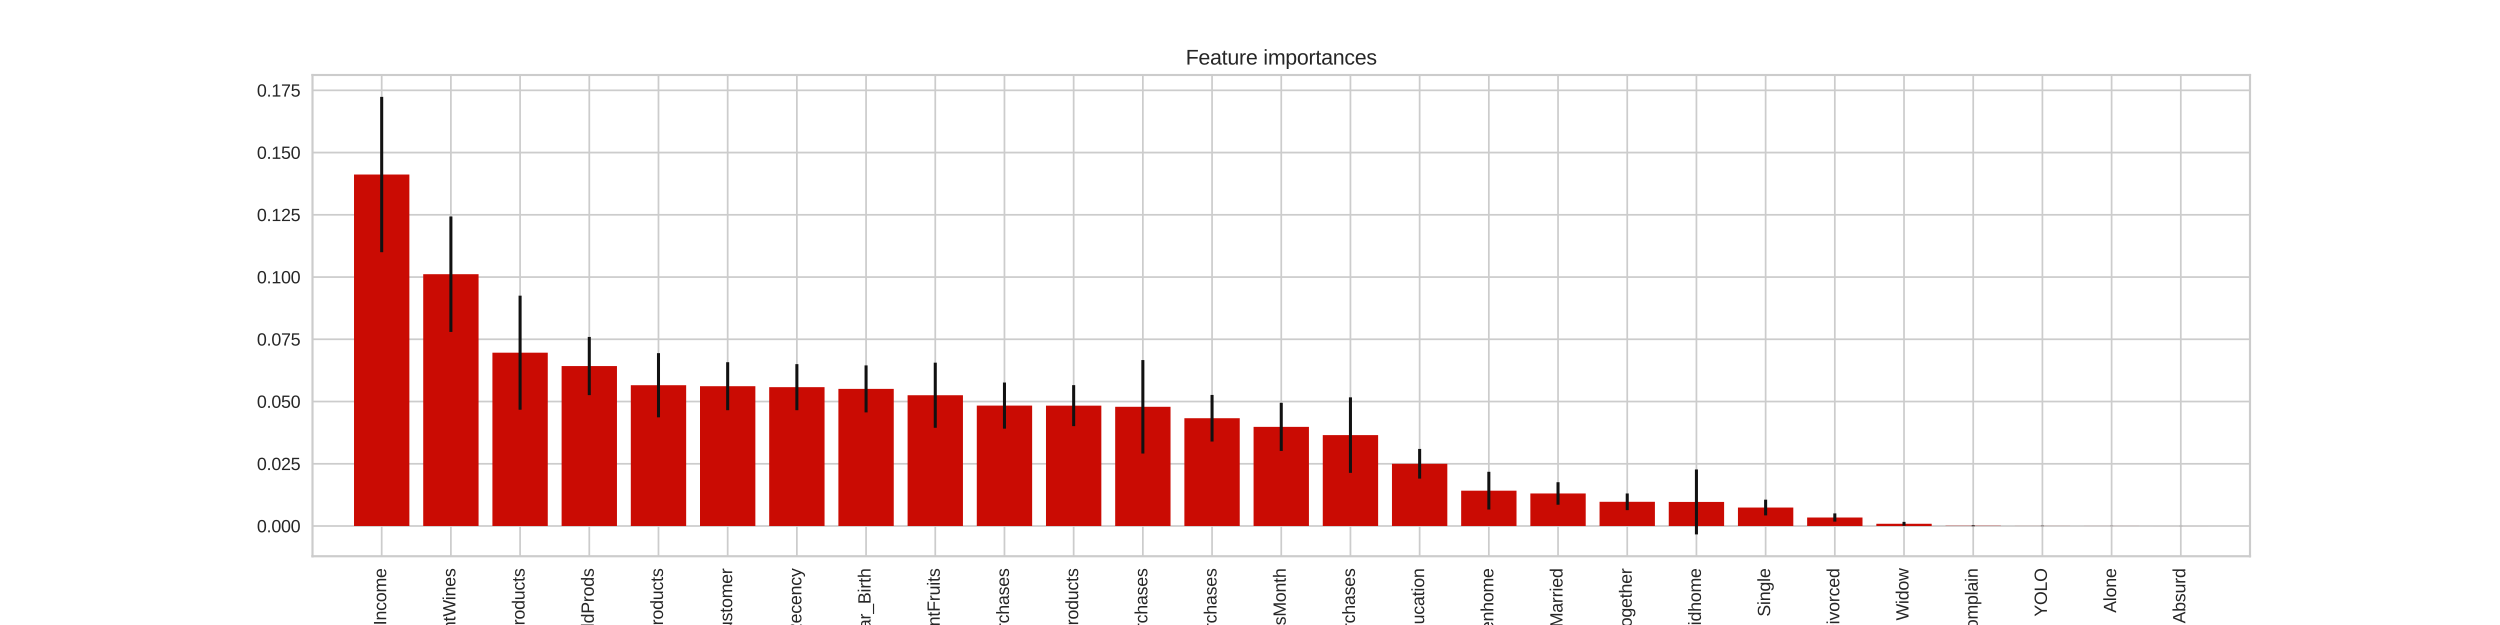 <?xml version="1.0" encoding="utf-8" standalone="no"?>
<!DOCTYPE svg PUBLIC "-//W3C//DTD SVG 1.1//EN"
  "http://www.w3.org/Graphics/SVG/1.1/DTD/svg11.dtd">
<svg xmlns:xlink="http://www.w3.org/1999/xlink" width="1440pt" height="360pt" viewBox="0 0 1440 360" xmlns="http://www.w3.org/2000/svg" version="1.1">
 <defs>
  <style type="text/css">*{stroke-linejoin: round; stroke-linecap: butt}</style>
 </defs>
 <g id="figure_1">
  <g id="patch_1">
   <path d="M 0 360 
L 1440 360 
L 1440 0 
L 0 0 
z
" style="fill: #ffffff"/>
  </g>
  <g id="axes_1">
   <g id="patch_2">
    <path d="M 180 320.4 
L 1296 320.4 
L 1296 43.2 
L 180 43.2 
z
" style="fill: #ffffff"/>
   </g>
   <g id="matplotlib.axis_1">
    <g id="xtick_1">
     <g id="line2d_1">
      <path d="M 219.857 320.4 
L 219.857 43.2 
" clip-path="url(#p06fb790147)" style="fill: none; stroke: #cccccc; stroke-linecap: round"/>
     </g>
     <g id="line2d_2"/>
     <g id="text_1">
      <!-- Income -->
      <g style="fill: #262626" transform="translate(222.443 360.191) rotate(-90) scale(0.1 -0.1)">
       <defs>
        <path id="LiberationSans-49" d="M 591 0 
L 591 4403 
L 1188 4403 
L 1188 0 
L 591 0 
z
" transform="scale(0.016)"/>
        <path id="LiberationSans-6e" d="M 2578 0 
L 2578 2144 
Q 2578 2391 2542 2556 
Q 2506 2722 2425 2823 
Q 2344 2925 2211 2967 
Q 2078 3009 1881 3009 
Q 1681 3009 1520 2939 
Q 1359 2869 1245 2736 
Q 1131 2603 1068 2408 
Q 1006 2213 1006 1959 
L 1006 0 
L 444 0 
L 444 2659 
Q 444 2766 442 2883 
Q 441 3000 437 3104 
Q 434 3209 431 3284 
Q 428 3359 425 3381 
L 956 3381 
Q 959 3366 962 3297 
Q 966 3228 970 3139 
Q 975 3050 978 2958 
Q 981 2866 981 2803 
L 991 2803 
Q 1072 2950 1169 3069 
Q 1266 3188 1394 3270 
Q 1522 3353 1687 3398 
Q 1853 3444 2072 3444 
Q 2353 3444 2556 3375 
Q 2759 3306 2890 3162 
Q 3022 3019 3083 2792 
Q 3144 2566 3144 2253 
L 3144 0 
L 2578 0 
z
" transform="scale(0.016)"/>
        <path id="LiberationSans-63" d="M 859 1706 
Q 859 1416 901 1172 
Q 944 928 1044 751 
Q 1144 575 1308 478 
Q 1472 381 1713 381 
Q 2013 381 2214 543 
Q 2416 706 2463 1044 
L 3031 1006 
Q 3003 797 2909 603 
Q 2816 409 2655 262 
Q 2494 116 2262 26 
Q 2031 -63 1728 -63 
Q 1331 -63 1053 71 
Q 775 206 601 442 
Q 428 678 350 998 
Q 272 1319 272 1694 
Q 272 2034 328 2295 
Q 384 2556 486 2751 
Q 588 2947 725 3080 
Q 863 3213 1023 3292 
Q 1184 3372 1362 3408 
Q 1541 3444 1722 3444 
Q 2006 3444 2228 3366 
Q 2450 3288 2611 3152 
Q 2772 3016 2872 2831 
Q 2972 2647 3013 2434 
L 2434 2391 
Q 2391 2672 2212 2837 
Q 2034 3003 1706 3003 
Q 1466 3003 1305 2923 
Q 1144 2844 1044 2683 
Q 944 2522 901 2278 
Q 859 2034 859 1706 
z
" transform="scale(0.016)"/>
        <path id="LiberationSans-6f" d="M 3291 1694 
Q 3291 806 2900 371 
Q 2509 -63 1766 -63 
Q 1413 -63 1134 43 
Q 856 150 664 369 
Q 472 588 370 917 
Q 269 1247 269 1694 
Q 269 3444 1784 3444 
Q 2178 3444 2464 3334 
Q 2750 3225 2933 3006 
Q 3116 2788 3203 2459 
Q 3291 2131 3291 1694 
z
M 2700 1694 
Q 2700 2088 2639 2344 
Q 2578 2600 2461 2753 
Q 2344 2906 2175 2967 
Q 2006 3028 1794 3028 
Q 1578 3028 1404 2964 
Q 1231 2900 1109 2745 
Q 988 2591 923 2334 
Q 859 2078 859 1694 
Q 859 1300 928 1042 
Q 997 784 1117 631 
Q 1238 478 1402 415 
Q 1566 353 1759 353 
Q 1975 353 2150 414 
Q 2325 475 2447 628 
Q 2569 781 2634 1040 
Q 2700 1300 2700 1694 
z
" transform="scale(0.016)"/>
        <path id="LiberationSans-6d" d="M 2400 0 
L 2400 2144 
Q 2400 2391 2369 2556 
Q 2338 2722 2264 2823 
Q 2191 2925 2072 2967 
Q 1953 3009 1781 3009 
Q 1603 3009 1459 2939 
Q 1316 2869 1214 2736 
Q 1113 2603 1058 2408 
Q 1003 2213 1003 1959 
L 1003 0 
L 444 0 
L 444 2659 
Q 444 2766 442 2883 
Q 441 3000 437 3104 
Q 434 3209 431 3284 
Q 428 3359 425 3381 
L 956 3381 
Q 959 3366 962 3297 
Q 966 3228 970 3139 
Q 975 3050 978 2958 
Q 981 2866 981 2803 
L 991 2803 
Q 1066 2950 1153 3069 
Q 1241 3188 1358 3270 
Q 1475 3353 1626 3398 
Q 1778 3444 1978 3444 
Q 2363 3444 2586 3291 
Q 2809 3138 2897 2803 
L 2906 2803 
Q 2981 2950 3075 3069 
Q 3169 3188 3294 3270 
Q 3419 3353 3575 3398 
Q 3731 3444 3931 3444 
Q 4188 3444 4373 3375 
Q 4559 3306 4678 3162 
Q 4797 3019 4853 2792 
Q 4909 2566 4909 2253 
L 4909 0 
L 4353 0 
L 4353 2144 
Q 4353 2391 4322 2556 
Q 4291 2722 4217 2823 
Q 4144 2925 4025 2967 
Q 3906 3009 3734 3009 
Q 3556 3009 3412 2942 
Q 3269 2875 3167 2744 
Q 3066 2613 3011 2416 
Q 2956 2219 2956 1959 
L 2956 0 
L 2400 0 
z
" transform="scale(0.016)"/>
        <path id="LiberationSans-65" d="M 863 1572 
Q 863 1306 917 1082 
Q 972 859 1086 698 
Q 1200 538 1378 448 
Q 1556 359 1806 359 
Q 2172 359 2392 506 
Q 2613 653 2691 878 
L 3184 738 
Q 3131 597 3036 455 
Q 2941 313 2781 198 
Q 2622 84 2383 10 
Q 2144 -63 1806 -63 
Q 1056 -63 664 384 
Q 272 831 272 1713 
Q 272 2188 390 2517 
Q 509 2847 715 3053 
Q 922 3259 1197 3351 
Q 1472 3444 1784 3444 
Q 2209 3444 2495 3306 
Q 2781 3169 2954 2926 
Q 3128 2684 3201 2356 
Q 3275 2028 3275 1647 
L 3275 1572 
L 863 1572 
z
M 2694 2003 
Q 2647 2538 2422 2783 
Q 2197 3028 1775 3028 
Q 1634 3028 1479 2983 
Q 1325 2938 1194 2822 
Q 1063 2706 972 2507 
Q 881 2309 869 2003 
L 2694 2003 
z
" transform="scale(0.016)"/>
       </defs>
       <use xlink:href="#LiberationSans-49"/>
       <use xlink:href="#LiberationSans-6e" x="27.783"/>
       <use xlink:href="#LiberationSans-63" x="83.398"/>
       <use xlink:href="#LiberationSans-6f" x="133.398"/>
       <use xlink:href="#LiberationSans-6d" x="189.014"/>
       <use xlink:href="#LiberationSans-65" x="272.314"/>
      </g>
     </g>
    </g>
    <g id="xtick_2">
     <g id="line2d_3">
      <path d="M 259.714 320.4 
L 259.714 43.2 
" clip-path="url(#p06fb790147)" style="fill: none; stroke: #cccccc; stroke-linecap: round"/>
     </g>
     <g id="line2d_4"/>
     <g id="text_2">
      <!-- MntWines -->
      <g style="fill: #262626" transform="translate(262.3 371.852) rotate(-90) scale(0.1 -0.1)">
       <defs>
        <path id="LiberationSans-4d" d="M 4269 0 
L 4269 2938 
Q 4269 3097 4272 3262 
Q 4275 3428 4281 3566 
Q 4288 3725 4297 3875 
Q 4253 3716 4206 3559 
Q 4166 3425 4117 3273 
Q 4069 3122 4022 3000 
L 2884 0 
L 2466 0 
L 1313 3000 
Q 1294 3047 1273 3109 
Q 1253 3172 1229 3242 
Q 1206 3313 1182 3386 
Q 1159 3459 1138 3531 
Q 1084 3697 1034 3875 
Q 1038 3700 1044 3528 
Q 1050 3381 1053 3220 
Q 1056 3059 1056 2938 
L 1056 0 
L 525 0 
L 525 4403 
L 1309 4403 
L 2481 1350 
Q 2503 1288 2534 1189 
Q 2566 1091 2594 987 
Q 2622 884 2645 792 
Q 2669 700 2678 650 
Q 2688 700 2713 794 
Q 2738 888 2770 991 
Q 2803 1094 2834 1191 
Q 2866 1288 2891 1350 
L 4041 4403 
L 4806 4403 
L 4806 0 
L 4269 0 
z
" transform="scale(0.016)"/>
        <path id="LiberationSans-74" d="M 1731 25 
Q 1603 -9 1470 -29 
Q 1338 -50 1163 -50 
Q 488 -50 488 716 
L 488 2972 
L 97 2972 
L 97 3381 
L 509 3381 
L 675 4138 
L 1050 4138 
L 1050 3381 
L 1675 3381 
L 1675 2972 
L 1050 2972 
L 1050 838 
Q 1050 594 1129 495 
Q 1209 397 1406 397 
Q 1488 397 1564 409 
Q 1641 422 1731 441 
L 1731 25 
z
" transform="scale(0.016)"/>
        <path id="LiberationSans-57" d="M 4722 0 
L 4009 0 
L 3247 2797 
Q 3213 2916 3173 3078 
Q 3134 3241 3103 3388 
Q 3066 3559 3028 3738 
Q 2988 3556 2950 3384 
Q 2916 3234 2878 3075 
Q 2841 2916 2806 2797 
L 2038 0 
L 1325 0 
L 28 4403 
L 650 4403 
L 1441 1606 
Q 1494 1409 1542 1215 
Q 1591 1022 1625 869 
Q 1666 688 1700 525 
Q 1747 741 1797 950 
Q 1819 1038 1841 1134 
Q 1863 1231 1886 1325 
Q 1909 1419 1932 1505 
Q 1956 1591 1975 1663 
L 2741 4403 
L 3313 4403 
L 4078 1663 
Q 4097 1591 4120 1505 
Q 4144 1419 4167 1326 
Q 4191 1234 4212 1137 
Q 4234 1041 4256 953 
Q 4306 744 4353 525 
Q 4356 525 4381 633 
Q 4406 741 4443 903 
Q 4481 1066 4526 1255 
Q 4572 1444 4619 1606 
L 5397 4403 
L 6019 4403 
L 4722 0 
z
" transform="scale(0.016)"/>
        <path id="LiberationSans-69" d="M 428 4100 
L 428 4638 
L 991 4638 
L 991 4100 
L 428 4100 
z
M 428 0 
L 428 3381 
L 991 3381 
L 991 0 
L 428 0 
z
" transform="scale(0.016)"/>
        <path id="LiberationSans-73" d="M 2969 934 
Q 2969 697 2876 511 
Q 2784 325 2609 198 
Q 2434 72 2179 4 
Q 1925 -63 1597 -63 
Q 1303 -63 1067 -17 
Q 831 28 653 128 
Q 475 228 354 392 
Q 234 556 178 794 
L 675 891 
Q 747 619 972 492 
Q 1197 366 1597 366 
Q 1778 366 1929 391 
Q 2081 416 2190 477 
Q 2300 538 2361 639 
Q 2422 741 2422 891 
Q 2422 1044 2350 1142 
Q 2278 1241 2150 1306 
Q 2022 1372 1839 1420 
Q 1656 1469 1438 1528 
Q 1234 1581 1034 1647 
Q 834 1713 673 1820 
Q 513 1928 413 2087 
Q 313 2247 313 2488 
Q 313 2950 642 3192 
Q 972 3434 1603 3434 
Q 2163 3434 2492 3237 
Q 2822 3041 2909 2606 
L 2403 2544 
Q 2375 2675 2300 2764 
Q 2225 2853 2119 2908 
Q 2013 2963 1880 2986 
Q 1747 3009 1603 3009 
Q 1222 3009 1040 2893 
Q 859 2778 859 2544 
Q 859 2406 926 2317 
Q 994 2228 1114 2167 
Q 1234 2106 1403 2061 
Q 1572 2016 1775 1966 
Q 1909 1931 2050 1892 
Q 2191 1853 2323 1798 
Q 2456 1744 2573 1670 
Q 2691 1597 2778 1494 
Q 2866 1391 2917 1253 
Q 2969 1116 2969 934 
z
" transform="scale(0.016)"/>
       </defs>
       <use xlink:href="#LiberationSans-4d"/>
       <use xlink:href="#LiberationSans-6e" x="83.301"/>
       <use xlink:href="#LiberationSans-74" x="138.916"/>
       <use xlink:href="#LiberationSans-57" x="166.699"/>
       <use xlink:href="#LiberationSans-69" x="261.084"/>
       <use xlink:href="#LiberationSans-6e" x="283.301"/>
       <use xlink:href="#LiberationSans-65" x="338.916"/>
       <use xlink:href="#LiberationSans-73" x="394.531"/>
      </g>
     </g>
    </g>
    <g id="xtick_3">
     <g id="line2d_5">
      <path d="M 299.571 320.4 
L 299.571 43.2 
" clip-path="url(#p06fb790147)" style="fill: none; stroke: #cccccc; stroke-linecap: round"/>
     </g>
     <g id="line2d_6"/>
     <g id="text_3">
      <!-- MntMeatProducts -->
      <g style="fill: #262626" transform="translate(302.157 405.759) rotate(-90) scale(0.1 -0.1)">
       <defs>
        <path id="LiberationSans-61" d="M 1294 -63 
Q 784 -63 528 206 
Q 272 475 272 944 
Q 272 1278 398 1492 
Q 525 1706 729 1828 
Q 934 1950 1196 1997 
Q 1459 2044 1731 2050 
L 2491 2063 
L 2491 2247 
Q 2491 2456 2447 2603 
Q 2403 2750 2312 2840 
Q 2222 2931 2086 2973 
Q 1950 3016 1766 3016 
Q 1603 3016 1472 2992 
Q 1341 2969 1244 2908 
Q 1147 2847 1087 2742 
Q 1028 2638 1009 2478 
L 422 2531 
Q 453 2731 540 2898 
Q 628 3066 789 3187 
Q 950 3309 1192 3376 
Q 1434 3444 1778 3444 
Q 2416 3444 2737 3151 
Q 3059 2859 3059 2306 
L 3059 850 
Q 3059 600 3125 473 
Q 3191 347 3375 347 
Q 3422 347 3469 353 
Q 3516 359 3559 369 
L 3559 19 
Q 3453 -6 3348 -18 
Q 3244 -31 3125 -31 
Q 2966 -31 2852 11 
Q 2738 53 2666 139 
Q 2594 225 2556 351 
Q 2519 478 2509 647 
L 2491 647 
Q 2400 484 2292 353 
Q 2184 222 2040 130 
Q 1897 38 1714 -12 
Q 1531 -63 1294 -63 
z
M 1422 359 
Q 1691 359 1892 457 
Q 2094 556 2226 709 
Q 2359 863 2425 1044 
Q 2491 1225 2491 1391 
L 2491 1669 
L 1875 1656 
Q 1669 1653 1483 1626 
Q 1297 1600 1156 1522 
Q 1016 1444 933 1303 
Q 850 1163 850 934 
Q 850 659 998 509 
Q 1147 359 1422 359 
z
" transform="scale(0.016)"/>
        <path id="LiberationSans-50" d="M 3931 3078 
Q 3931 2791 3836 2542 
Q 3741 2294 3552 2111 
Q 3363 1928 3078 1822 
Q 2794 1716 2416 1716 
L 1122 1716 
L 1122 0 
L 525 0 
L 525 4403 
L 2378 4403 
Q 2769 4403 3059 4308 
Q 3350 4213 3544 4039 
Q 3738 3866 3834 3620 
Q 3931 3375 3931 3078 
z
M 3331 3072 
Q 3331 3491 3075 3708 
Q 2819 3925 2306 3925 
L 1122 3925 
L 1122 2188 
L 2331 2188 
Q 2847 2188 3089 2416 
Q 3331 2644 3331 3072 
z
" transform="scale(0.016)"/>
        <path id="LiberationSans-72" d="M 444 0 
L 444 2594 
Q 444 2700 442 2811 
Q 441 2922 437 3025 
Q 434 3128 431 3218 
Q 428 3309 425 3381 
L 956 3381 
Q 959 3309 964 3217 
Q 969 3125 973 3028 
Q 978 2931 979 2842 
Q 981 2753 981 2691 
L 994 2691 
Q 1053 2884 1120 3026 
Q 1188 3169 1278 3261 
Q 1369 3353 1494 3398 
Q 1619 3444 1797 3444 
Q 1866 3444 1928 3433 
Q 1991 3422 2025 3413 
L 2025 2897 
Q 1969 2913 1894 2920 
Q 1819 2928 1725 2928 
Q 1531 2928 1395 2840 
Q 1259 2753 1173 2598 
Q 1088 2444 1047 2230 
Q 1006 2016 1006 1763 
L 1006 0 
L 444 0 
z
" transform="scale(0.016)"/>
        <path id="LiberationSans-64" d="M 2566 544 
Q 2409 219 2151 78 
Q 1894 -63 1513 -63 
Q 872 -63 570 368 
Q 269 800 269 1675 
Q 269 3444 1513 3444 
Q 1897 3444 2153 3303 
Q 2409 3163 2566 2856 
L 2572 2856 
Q 2572 2888 2570 2955 
Q 2569 3022 2567 3095 
Q 2566 3169 2566 3234 
Q 2566 3300 2566 3328 
L 2566 4638 
L 3128 4638 
L 3128 697 
Q 3128 575 3129 462 
Q 3131 350 3134 256 
Q 3138 163 3141 95 
Q 3144 28 3147 0 
L 2609 0 
Q 2603 31 2598 89 
Q 2594 147 2589 222 
Q 2584 297 2581 380 
Q 2578 463 2578 544 
L 2566 544 
z
M 859 1694 
Q 859 1344 903 1094 
Q 947 844 1044 683 
Q 1141 522 1291 447 
Q 1441 372 1656 372 
Q 1878 372 2048 444 
Q 2219 516 2333 677 
Q 2447 838 2506 1097 
Q 2566 1356 2566 1731 
Q 2566 2091 2506 2339 
Q 2447 2588 2331 2741 
Q 2216 2894 2048 2961 
Q 1881 3028 1663 3028 
Q 1456 3028 1306 2956 
Q 1156 2884 1056 2725 
Q 956 2566 907 2311 
Q 859 2056 859 1694 
z
" transform="scale(0.016)"/>
        <path id="LiberationSans-75" d="M 981 3381 
L 981 1238 
Q 981 991 1017 825 
Q 1053 659 1134 557 
Q 1216 456 1348 414 
Q 1481 372 1678 372 
Q 1878 372 2039 442 
Q 2200 513 2314 645 
Q 2428 778 2490 973 
Q 2553 1169 2553 1422 
L 2553 3381 
L 3116 3381 
L 3116 722 
Q 3116 616 3117 498 
Q 3119 381 3122 276 
Q 3125 172 3128 97 
Q 3131 22 3134 0 
L 2603 0 
Q 2600 16 2597 84 
Q 2594 153 2589 242 
Q 2584 331 2581 423 
Q 2578 516 2578 578 
L 2569 578 
Q 2488 431 2391 312 
Q 2294 194 2166 111 
Q 2038 28 1872 -17 
Q 1706 -63 1488 -63 
Q 1206 -63 1003 6 
Q 800 75 669 219 
Q 538 363 477 588 
Q 416 813 416 1128 
L 416 3381 
L 981 3381 
z
" transform="scale(0.016)"/>
       </defs>
       <use xlink:href="#LiberationSans-4d"/>
       <use xlink:href="#LiberationSans-6e" x="83.301"/>
       <use xlink:href="#LiberationSans-74" x="138.916"/>
       <use xlink:href="#LiberationSans-4d" x="166.699"/>
       <use xlink:href="#LiberationSans-65" x="250"/>
       <use xlink:href="#LiberationSans-61" x="305.615"/>
       <use xlink:href="#LiberationSans-74" x="361.23"/>
       <use xlink:href="#LiberationSans-50" x="389.014"/>
       <use xlink:href="#LiberationSans-72" x="455.713"/>
       <use xlink:href="#LiberationSans-6f" x="489.014"/>
       <use xlink:href="#LiberationSans-64" x="544.629"/>
       <use xlink:href="#LiberationSans-75" x="600.244"/>
       <use xlink:href="#LiberationSans-63" x="655.859"/>
       <use xlink:href="#LiberationSans-74" x="705.859"/>
       <use xlink:href="#LiberationSans-73" x="733.643"/>
      </g>
     </g>
    </g>
    <g id="xtick_4">
     <g id="line2d_7">
      <path d="M 339.429 320.4 
L 339.429 43.2 
" clip-path="url(#p06fb790147)" style="fill: none; stroke: #cccccc; stroke-linecap: round"/>
     </g>
     <g id="line2d_8"/>
     <g id="text_4">
      <!-- MntGoldProds -->
      <g style="fill: #262626" transform="translate(342.015 391.312) rotate(-90) scale(0.1 -0.1)">
       <defs>
        <path id="LiberationSans-47" d="M 322 2222 
Q 322 2738 461 3153 
Q 600 3569 876 3861 
Q 1153 4153 1562 4311 
Q 1972 4469 2513 4469 
Q 2919 4469 3225 4397 
Q 3531 4325 3756 4190 
Q 3981 4056 4137 3864 
Q 4294 3672 4403 3431 
L 3834 3263 
Q 3753 3425 3639 3558 
Q 3525 3691 3362 3784 
Q 3200 3878 2986 3929 
Q 2772 3981 2497 3981 
Q 2097 3981 1801 3856 
Q 1506 3731 1312 3500 
Q 1119 3269 1023 2944 
Q 928 2619 928 2222 
Q 928 1825 1031 1495 
Q 1134 1166 1337 927 
Q 1541 688 1842 555 
Q 2144 422 2541 422 
Q 2800 422 3019 465 
Q 3238 509 3414 579 
Q 3591 650 3725 736 
Q 3859 822 3950 909 
L 3950 1703 
L 2634 1703 
L 2634 2203 
L 4500 2203 
L 4500 684 
Q 4353 534 4154 398 
Q 3956 263 3709 159 
Q 3463 56 3169 -3 
Q 2875 -63 2541 -63 
Q 1984 -63 1568 107 
Q 1153 278 876 583 
Q 600 888 461 1306 
Q 322 1725 322 2222 
z
" transform="scale(0.016)"/>
        <path id="LiberationSans-6c" d="M 431 0 
L 431 4638 
L 994 4638 
L 994 0 
L 431 0 
z
" transform="scale(0.016)"/>
       </defs>
       <use xlink:href="#LiberationSans-4d"/>
       <use xlink:href="#LiberationSans-6e" x="83.301"/>
       <use xlink:href="#LiberationSans-74" x="138.916"/>
       <use xlink:href="#LiberationSans-47" x="166.699"/>
       <use xlink:href="#LiberationSans-6f" x="244.482"/>
       <use xlink:href="#LiberationSans-6c" x="300.098"/>
       <use xlink:href="#LiberationSans-64" x="322.314"/>
       <use xlink:href="#LiberationSans-50" x="377.93"/>
       <use xlink:href="#LiberationSans-72" x="444.629"/>
       <use xlink:href="#LiberationSans-6f" x="477.93"/>
       <use xlink:href="#LiberationSans-64" x="533.545"/>
       <use xlink:href="#LiberationSans-73" x="589.16"/>
      </g>
     </g>
    </g>
    <g id="xtick_5">
     <g id="line2d_9">
      <path d="M 379.286 320.4 
L 379.286 43.2 
" clip-path="url(#p06fb790147)" style="fill: none; stroke: #cccccc; stroke-linecap: round"/>
     </g>
     <g id="line2d_10"/>
     <g id="text_5">
      <!-- MntSweetProducts -->
      <g style="fill: #262626" transform="translate(381.872 411.322) rotate(-90) scale(0.1 -0.1)">
       <defs>
        <path id="LiberationSans-53" d="M 3975 1216 
Q 3975 938 3867 703 
Q 3759 469 3534 298 
Q 3309 128 2967 32 
Q 2625 -63 2156 -63 
Q 1334 -63 875 225 
Q 416 513 291 1056 
L 869 1172 
Q 913 1000 1003 859 
Q 1094 719 1248 617 
Q 1403 516 1631 459 
Q 1859 403 2178 403 
Q 2444 403 2666 448 
Q 2888 494 3047 587 
Q 3206 681 3295 829 
Q 3384 978 3384 1184 
Q 3384 1400 3286 1534 
Q 3188 1669 3009 1756 
Q 2831 1844 2584 1903 
Q 2338 1963 2038 2031 
Q 1853 2072 1667 2120 
Q 1481 2169 1311 2236 
Q 1141 2303 991 2393 
Q 841 2484 731 2611 
Q 622 2738 559 2905 
Q 497 3072 497 3291 
Q 497 3603 623 3826 
Q 750 4050 975 4194 
Q 1200 4338 1506 4403 
Q 1813 4469 2169 4469 
Q 2578 4469 2868 4405 
Q 3159 4341 3359 4212 
Q 3559 4084 3679 3895 
Q 3800 3706 3872 3456 
L 3284 3353 
Q 3241 3513 3158 3638 
Q 3075 3763 2940 3847 
Q 2806 3931 2614 3975 
Q 2422 4019 2163 4019 
Q 1856 4019 1648 3964 
Q 1441 3909 1314 3815 
Q 1188 3722 1133 3595 
Q 1078 3469 1078 3322 
Q 1078 3125 1176 2998 
Q 1275 2872 1444 2787 
Q 1613 2703 1834 2647 
Q 2056 2591 2306 2534 
Q 2509 2488 2711 2439 
Q 2913 2391 3097 2323 
Q 3281 2256 3442 2165 
Q 3603 2075 3722 1944 
Q 3841 1813 3908 1634 
Q 3975 1456 3975 1216 
z
" transform="scale(0.016)"/>
        <path id="LiberationSans-77" d="M 3669 0 
L 3016 0 
L 2475 2181 
Q 2450 2266 2423 2391 
Q 2397 2516 2372 2634 
Q 2341 2772 2313 2919 
Q 2284 2778 2253 2641 
Q 2228 2522 2198 2394 
Q 2169 2266 2144 2169 
L 1588 0 
L 938 0 
L -9 3381 
L 547 3381 
L 1119 1084 
Q 1141 1013 1162 908 
Q 1184 803 1206 703 
Q 1228 588 1253 466 
Q 1278 584 1306 697 
Q 1331 794 1356 894 
Q 1381 994 1400 1059 
L 2013 3381 
L 2616 3381 
L 3206 1059 
Q 3228 978 3253 875 
Q 3278 772 3300 681 
Q 3325 575 3350 466 
Q 3375 584 3400 697 
Q 3422 794 3445 898 
Q 3469 1003 3491 1084 
L 4088 3381 
L 4638 3381 
L 3669 0 
z
" transform="scale(0.016)"/>
       </defs>
       <use xlink:href="#LiberationSans-4d"/>
       <use xlink:href="#LiberationSans-6e" x="83.301"/>
       <use xlink:href="#LiberationSans-74" x="138.916"/>
       <use xlink:href="#LiberationSans-53" x="166.699"/>
       <use xlink:href="#LiberationSans-77" x="233.398"/>
       <use xlink:href="#LiberationSans-65" x="305.615"/>
       <use xlink:href="#LiberationSans-65" x="361.23"/>
       <use xlink:href="#LiberationSans-74" x="416.846"/>
       <use xlink:href="#LiberationSans-50" x="444.629"/>
       <use xlink:href="#LiberationSans-72" x="511.328"/>
       <use xlink:href="#LiberationSans-6f" x="544.629"/>
       <use xlink:href="#LiberationSans-64" x="600.244"/>
       <use xlink:href="#LiberationSans-75" x="655.859"/>
       <use xlink:href="#LiberationSans-63" x="711.475"/>
       <use xlink:href="#LiberationSans-74" x="761.475"/>
       <use xlink:href="#LiberationSans-73" x="789.258"/>
      </g>
     </g>
    </g>
    <g id="xtick_6">
     <g id="line2d_11">
      <path d="M 419.143 320.4 
L 419.143 43.2 
" clip-path="url(#p06fb790147)" style="fill: none; stroke: #cccccc; stroke-linecap: round"/>
     </g>
     <g id="line2d_12"/>
     <g id="text_6">
      <!-- Dt_Customer -->
      <g style="fill: #262626" transform="translate(421.729 386.303) rotate(-90) scale(0.1 -0.1)">
       <defs>
        <path id="LiberationSans-44" d="M 4316 2247 
Q 4316 1697 4150 1276 
Q 3984 856 3696 573 
Q 3409 291 3017 145 
Q 2625 0 2172 0 
L 525 0 
L 525 4403 
L 1981 4403 
Q 2491 4403 2920 4276 
Q 3350 4150 3659 3886 
Q 3969 3622 4142 3215 
Q 4316 2809 4316 2247 
z
M 3716 2247 
Q 3716 2694 3587 3011 
Q 3459 3328 3228 3531 
Q 2997 3734 2675 3829 
Q 2353 3925 1969 3925 
L 1122 3925 
L 1122 478 
L 2103 478 
Q 2450 478 2745 590 
Q 3041 703 3256 925 
Q 3472 1147 3594 1478 
Q 3716 1809 3716 2247 
z
" transform="scale(0.016)"/>
        <path id="LiberationSans-5f" d="M -97 -1272 
L -97 -866 
L 3631 -866 
L 3631 -1272 
L -97 -1272 
z
" transform="scale(0.016)"/>
        <path id="LiberationSans-43" d="M 2475 3981 
Q 2100 3981 1811 3856 
Q 1522 3731 1326 3500 
Q 1131 3269 1031 2944 
Q 931 2619 931 2222 
Q 931 1825 1039 1495 
Q 1147 1166 1348 928 
Q 1550 691 1842 559 
Q 2134 428 2500 428 
Q 2756 428 2967 495 
Q 3178 563 3348 684 
Q 3519 806 3653 973 
Q 3788 1141 3891 1344 
L 4378 1100 
Q 4259 853 4084 640 
Q 3909 428 3673 272 
Q 3438 116 3139 26 
Q 2841 -63 2472 -63 
Q 1938 -63 1536 107 
Q 1134 278 864 583 
Q 594 888 459 1306 
Q 325 1725 325 2222 
Q 325 2738 467 3153 
Q 609 3569 882 3861 
Q 1156 4153 1556 4311 
Q 1956 4469 2469 4469 
Q 3172 4469 3644 4194 
Q 4116 3919 4338 3378 
L 3772 3191 
Q 3709 3347 3603 3489 
Q 3497 3631 3337 3740 
Q 3178 3850 2964 3915 
Q 2750 3981 2475 3981 
z
" transform="scale(0.016)"/>
       </defs>
       <use xlink:href="#LiberationSans-44"/>
       <use xlink:href="#LiberationSans-74" x="72.217"/>
       <use xlink:href="#LiberationSans-5f" x="100"/>
       <use xlink:href="#LiberationSans-43" x="155.615"/>
       <use xlink:href="#LiberationSans-75" x="227.832"/>
       <use xlink:href="#LiberationSans-73" x="283.447"/>
       <use xlink:href="#LiberationSans-74" x="333.447"/>
       <use xlink:href="#LiberationSans-6f" x="361.23"/>
       <use xlink:href="#LiberationSans-6d" x="416.846"/>
       <use xlink:href="#LiberationSans-65" x="500.146"/>
       <use xlink:href="#LiberationSans-72" x="555.762"/>
      </g>
     </g>
    </g>
    <g id="xtick_7">
     <g id="line2d_13">
      <path d="M 459 320.4 
L 459 43.2 
" clip-path="url(#p06fb790147)" style="fill: none; stroke: #cccccc; stroke-linecap: round"/>
     </g>
     <g id="line2d_14"/>
     <g id="text_7">
      <!-- Recency -->
      <g style="fill: #262626" transform="translate(461.586 366.305) rotate(-90) scale(0.1 -0.1)">
       <defs>
        <path id="LiberationSans-52" d="M 3638 0 
L 2494 1828 
L 1122 1828 
L 1122 0 
L 525 0 
L 525 4403 
L 2597 4403 
Q 2972 4403 3261 4317 
Q 3550 4231 3747 4068 
Q 3944 3906 4047 3672 
Q 4150 3438 4150 3144 
Q 4150 2934 4089 2731 
Q 4028 2528 3897 2359 
Q 3766 2191 3562 2069 
Q 3359 1947 3075 1897 
L 4325 0 
L 3638 0 
z
M 3550 3138 
Q 3550 3338 3481 3484 
Q 3413 3631 3281 3729 
Q 3150 3828 2962 3876 
Q 2775 3925 2538 3925 
L 1122 3925 
L 1122 2300 
L 2563 2300 
Q 2819 2300 3006 2364 
Q 3194 2428 3314 2540 
Q 3434 2653 3492 2806 
Q 3550 2959 3550 3138 
z
" transform="scale(0.016)"/>
        <path id="LiberationSans-79" d="M 1888 0 
Q 1769 -306 1645 -551 
Q 1522 -797 1369 -970 
Q 1216 -1144 1028 -1236 
Q 841 -1328 597 -1328 
Q 491 -1328 400 -1322 
Q 309 -1316 209 -1294 
L 209 -872 
Q 269 -881 344 -886 
Q 419 -891 472 -891 
Q 719 -891 931 -706 
Q 1144 -522 1303 -119 
L 1356 16 
L 16 3381 
L 616 3381 
L 1328 1513 
Q 1359 1428 1407 1287 
Q 1456 1147 1504 1006 
Q 1553 866 1590 753 
Q 1628 641 1634 613 
Q 1644 647 1680 748 
Q 1716 850 1761 975 
Q 1806 1100 1853 1228 
Q 1900 1356 1931 1450 
L 2594 3381 
L 3188 3381 
L 1888 0 
z
" transform="scale(0.016)"/>
       </defs>
       <use xlink:href="#LiberationSans-52"/>
       <use xlink:href="#LiberationSans-65" x="72.217"/>
       <use xlink:href="#LiberationSans-63" x="127.832"/>
       <use xlink:href="#LiberationSans-65" x="177.832"/>
       <use xlink:href="#LiberationSans-6e" x="233.447"/>
       <use xlink:href="#LiberationSans-63" x="289.062"/>
       <use xlink:href="#LiberationSans-79" x="339.062"/>
      </g>
     </g>
    </g>
    <g id="xtick_8">
     <g id="line2d_15">
      <path d="M 498.857 320.4 
L 498.857 43.2 
" clip-path="url(#p06fb790147)" style="fill: none; stroke: #cccccc; stroke-linecap: round"/>
     </g>
     <g id="line2d_16"/>
     <g id="text_8">
      <!-- Year_Birth -->
      <g style="fill: #262626" transform="translate(501.443 373.731) rotate(-90) scale(0.1 -0.1)">
       <defs>
        <path id="LiberationSans-59" d="M 2428 1825 
L 2428 0 
L 1834 0 
L 1834 1825 
L 141 4403 
L 797 4403 
L 2138 2306 
L 3472 4403 
L 4128 4403 
L 2428 1825 
z
" transform="scale(0.016)"/>
        <path id="LiberationSans-42" d="M 3931 1241 
Q 3931 906 3800 670 
Q 3669 434 3447 286 
Q 3225 138 2931 69 
Q 2638 0 2313 0 
L 525 0 
L 525 4403 
L 2125 4403 
Q 2491 4403 2778 4342 
Q 3066 4281 3266 4150 
Q 3466 4019 3570 3817 
Q 3675 3616 3675 3334 
Q 3675 3150 3623 2987 
Q 3572 2825 3467 2692 
Q 3363 2559 3205 2464 
Q 3047 2369 2838 2322 
Q 3103 2291 3308 2200 
Q 3513 2109 3650 1968 
Q 3788 1828 3859 1642 
Q 3931 1456 3931 1241 
z
M 3075 3263 
Q 3075 3619 2831 3772 
Q 2588 3925 2125 3925 
L 1122 3925 
L 1122 2531 
L 2125 2531 
Q 2388 2531 2569 2582 
Q 2750 2634 2862 2729 
Q 2975 2825 3025 2959 
Q 3075 3094 3075 3263 
z
M 3328 1288 
Q 3328 1497 3251 1644 
Q 3175 1791 3031 1884 
Q 2888 1978 2686 2022 
Q 2484 2066 2234 2066 
L 1122 2066 
L 1122 478 
L 2281 478 
Q 2509 478 2701 515 
Q 2894 553 3033 647 
Q 3172 741 3250 897 
Q 3328 1053 3328 1288 
z
" transform="scale(0.016)"/>
        <path id="LiberationSans-68" d="M 991 2803 
Q 1084 2975 1193 3095 
Q 1303 3216 1434 3294 
Q 1566 3372 1722 3408 
Q 1878 3444 2072 3444 
Q 2397 3444 2605 3356 
Q 2813 3269 2933 3111 
Q 3053 2953 3098 2734 
Q 3144 2516 3144 2253 
L 3144 0 
L 2578 0 
L 2578 2144 
Q 2578 2359 2551 2521 
Q 2525 2684 2450 2792 
Q 2375 2900 2237 2954 
Q 2100 3009 1881 3009 
Q 1681 3009 1520 2937 
Q 1359 2866 1245 2734 
Q 1131 2603 1068 2415 
Q 1006 2228 1006 1994 
L 1006 0 
L 444 0 
L 444 4638 
L 1006 4638 
L 1006 3431 
Q 1006 3328 1003 3225 
Q 1000 3122 995 3034 
Q 991 2947 987 2886 
Q 984 2825 981 2803 
L 991 2803 
z
" transform="scale(0.016)"/>
       </defs>
       <use xlink:href="#LiberationSans-59"/>
       <use xlink:href="#LiberationSans-65" x="57.574"/>
       <use xlink:href="#LiberationSans-61" x="113.189"/>
       <use xlink:href="#LiberationSans-72" x="168.805"/>
       <use xlink:href="#LiberationSans-5f" x="202.105"/>
       <use xlink:href="#LiberationSans-42" x="257.721"/>
       <use xlink:href="#LiberationSans-69" x="324.42"/>
       <use xlink:href="#LiberationSans-72" x="346.637"/>
       <use xlink:href="#LiberationSans-74" x="379.938"/>
       <use xlink:href="#LiberationSans-68" x="407.721"/>
      </g>
     </g>
    </g>
    <g id="xtick_9">
     <g id="line2d_17">
      <path d="M 538.714 320.4 
L 538.714 43.2 
" clip-path="url(#p06fb790147)" style="fill: none; stroke: #cccccc; stroke-linecap: round"/>
     </g>
     <g id="line2d_18"/>
     <g id="text_9">
      <!-- MntFruits -->
      <g style="fill: #262626" transform="translate(541.3 369.067) rotate(-90) scale(0.1 -0.1)">
       <defs>
        <path id="LiberationSans-46" d="M 1122 3916 
L 1122 2278 
L 3578 2278 
L 3578 1784 
L 1122 1784 
L 1122 0 
L 525 0 
L 525 4403 
L 3653 4403 
L 3653 3916 
L 1122 3916 
z
" transform="scale(0.016)"/>
       </defs>
       <use xlink:href="#LiberationSans-4d"/>
       <use xlink:href="#LiberationSans-6e" x="83.301"/>
       <use xlink:href="#LiberationSans-74" x="138.916"/>
       <use xlink:href="#LiberationSans-46" x="166.699"/>
       <use xlink:href="#LiberationSans-72" x="227.783"/>
       <use xlink:href="#LiberationSans-75" x="261.084"/>
       <use xlink:href="#LiberationSans-69" x="316.699"/>
       <use xlink:href="#LiberationSans-74" x="338.916"/>
       <use xlink:href="#LiberationSans-73" x="366.699"/>
      </g>
     </g>
    </g>
    <g id="xtick_10">
     <g id="line2d_19">
      <path d="M 578.571 320.4 
L 578.571 43.2 
" clip-path="url(#p06fb790147)" style="fill: none; stroke: #cccccc; stroke-linecap: round"/>
     </g>
     <g id="line2d_20"/>
     <g id="text_10">
      <!-- NumStorePurchases -->
      <g style="fill: #262626" transform="translate(581.157 419.656) rotate(-90) scale(0.1 -0.1)">
       <defs>
        <path id="LiberationSans-4e" d="M 3381 0 
L 1025 3750 
Q 1031 3597 1041 3447 
Q 1047 3319 1051 3176 
Q 1056 3034 1056 2925 
L 1056 0 
L 525 0 
L 525 4403 
L 1219 4403 
L 3600 628 
Q 3591 781 3581 934 
Q 3575 1066 3569 1220 
Q 3563 1375 3563 1516 
L 3563 4403 
L 4100 4403 
L 4100 0 
L 3381 0 
z
" transform="scale(0.016)"/>
       </defs>
       <use xlink:href="#LiberationSans-4e"/>
       <use xlink:href="#LiberationSans-75" x="72.217"/>
       <use xlink:href="#LiberationSans-6d" x="127.832"/>
       <use xlink:href="#LiberationSans-53" x="211.133"/>
       <use xlink:href="#LiberationSans-74" x="277.832"/>
       <use xlink:href="#LiberationSans-6f" x="305.615"/>
       <use xlink:href="#LiberationSans-72" x="361.23"/>
       <use xlink:href="#LiberationSans-65" x="394.531"/>
       <use xlink:href="#LiberationSans-50" x="450.146"/>
       <use xlink:href="#LiberationSans-75" x="516.846"/>
       <use xlink:href="#LiberationSans-72" x="572.461"/>
       <use xlink:href="#LiberationSans-63" x="605.762"/>
       <use xlink:href="#LiberationSans-68" x="655.762"/>
       <use xlink:href="#LiberationSans-61" x="711.377"/>
       <use xlink:href="#LiberationSans-73" x="766.992"/>
       <use xlink:href="#LiberationSans-65" x="816.992"/>
       <use xlink:href="#LiberationSans-73" x="872.607"/>
      </g>
     </g>
    </g>
    <g id="xtick_11">
     <g id="line2d_21">
      <path d="M 618.429 320.4 
L 618.429 43.2 
" clip-path="url(#p06fb790147)" style="fill: none; stroke: #cccccc; stroke-linecap: round"/>
     </g>
     <g id="line2d_22"/>
     <g id="text_11">
      <!-- MntFishProducts -->
      <g style="fill: #262626" transform="translate(621.015 402.42) rotate(-90) scale(0.1 -0.1)">
       <use xlink:href="#LiberationSans-4d"/>
       <use xlink:href="#LiberationSans-6e" x="83.301"/>
       <use xlink:href="#LiberationSans-74" x="138.916"/>
       <use xlink:href="#LiberationSans-46" x="166.699"/>
       <use xlink:href="#LiberationSans-69" x="227.783"/>
       <use xlink:href="#LiberationSans-73" x="250"/>
       <use xlink:href="#LiberationSans-68" x="300"/>
       <use xlink:href="#LiberationSans-50" x="355.615"/>
       <use xlink:href="#LiberationSans-72" x="422.314"/>
       <use xlink:href="#LiberationSans-6f" x="455.615"/>
       <use xlink:href="#LiberationSans-64" x="511.23"/>
       <use xlink:href="#LiberationSans-75" x="566.846"/>
       <use xlink:href="#LiberationSans-63" x="622.461"/>
       <use xlink:href="#LiberationSans-74" x="672.461"/>
       <use xlink:href="#LiberationSans-73" x="700.244"/>
      </g>
     </g>
    </g>
    <g id="xtick_12">
     <g id="line2d_23">
      <path d="M 658.286 320.4 
L 658.286 43.2 
" clip-path="url(#p06fb790147)" style="fill: none; stroke: #cccccc; stroke-linecap: round"/>
     </g>
     <g id="line2d_24"/>
     <g id="text_12">
      <!-- NumCatalogPurchases -->
      <g style="fill: #262626" transform="translate(660.872 430.222) rotate(-90) scale(0.1 -0.1)">
       <defs>
        <path id="LiberationSans-67" d="M 1713 -1328 
Q 1422 -1328 1197 -1268 
Q 972 -1209 812 -1098 
Q 653 -988 553 -834 
Q 453 -681 409 -494 
L 975 -413 
Q 1031 -647 1223 -773 
Q 1416 -900 1728 -900 
Q 1919 -900 2075 -847 
Q 2231 -794 2340 -676 
Q 2450 -559 2509 -371 
Q 2569 -184 2569 84 
L 2569 628 
L 2563 628 
Q 2500 500 2408 383 
Q 2316 266 2183 175 
Q 2050 84 1875 29 
Q 1700 -25 1475 -25 
Q 1153 -25 923 83 
Q 694 191 548 406 
Q 403 622 336 942 
Q 269 1263 269 1684 
Q 269 2091 336 2416 
Q 403 2741 554 2967 
Q 706 3194 948 3314 
Q 1191 3434 1538 3434 
Q 1897 3434 2161 3270 
Q 2425 3106 2569 2803 
L 2575 2803 
Q 2575 2881 2579 2978 
Q 2584 3075 2589 3161 
Q 2594 3247 2600 3309 
Q 2606 3372 2613 3381 
L 3147 3381 
Q 3144 3353 3141 3286 
Q 3138 3219 3134 3125 
Q 3131 3031 3129 2917 
Q 3128 2803 3128 2681 
L 3128 97 
Q 3128 -613 2779 -970 
Q 2431 -1328 1713 -1328 
z
M 2569 1691 
Q 2569 2044 2492 2295 
Q 2416 2547 2291 2706 
Q 2166 2866 2005 2941 
Q 1844 3016 1675 3016 
Q 1459 3016 1304 2941 
Q 1150 2866 1048 2705 
Q 947 2544 898 2292 
Q 850 2041 850 1691 
Q 850 1325 898 1076 
Q 947 828 1047 675 
Q 1147 522 1300 456 
Q 1453 391 1666 391 
Q 1834 391 1995 462 
Q 2156 534 2284 690 
Q 2413 847 2491 1094 
Q 2569 1341 2569 1691 
z
" transform="scale(0.016)"/>
       </defs>
       <use xlink:href="#LiberationSans-4e"/>
       <use xlink:href="#LiberationSans-75" x="72.217"/>
       <use xlink:href="#LiberationSans-6d" x="127.832"/>
       <use xlink:href="#LiberationSans-43" x="211.133"/>
       <use xlink:href="#LiberationSans-61" x="283.35"/>
       <use xlink:href="#LiberationSans-74" x="338.965"/>
       <use xlink:href="#LiberationSans-61" x="366.748"/>
       <use xlink:href="#LiberationSans-6c" x="422.363"/>
       <use xlink:href="#LiberationSans-6f" x="444.58"/>
       <use xlink:href="#LiberationSans-67" x="500.195"/>
       <use xlink:href="#LiberationSans-50" x="555.811"/>
       <use xlink:href="#LiberationSans-75" x="622.51"/>
       <use xlink:href="#LiberationSans-72" x="678.125"/>
       <use xlink:href="#LiberationSans-63" x="711.426"/>
       <use xlink:href="#LiberationSans-68" x="761.426"/>
       <use xlink:href="#LiberationSans-61" x="817.041"/>
       <use xlink:href="#LiberationSans-73" x="872.656"/>
       <use xlink:href="#LiberationSans-65" x="922.656"/>
       <use xlink:href="#LiberationSans-73" x="978.271"/>
      </g>
     </g>
    </g>
    <g id="xtick_13">
     <g id="line2d_25">
      <path d="M 698.143 320.4 
L 698.143 43.2 
" clip-path="url(#p06fb790147)" style="fill: none; stroke: #cccccc; stroke-linecap: round"/>
     </g>
     <g id="line2d_26"/>
     <g id="text_13">
      <!-- NumWebPurchases -->
      <g style="fill: #262626" transform="translate(700.729 416.142) rotate(-90) scale(0.1 -0.1)">
       <defs>
        <path id="LiberationSans-62" d="M 3291 1706 
Q 3291 -63 2047 -63 
Q 1663 -63 1408 76 
Q 1153 216 994 525 
L 988 525 
Q 988 444 983 356 
Q 978 269 973 194 
Q 969 119 964 66 
Q 959 13 956 0 
L 413 0 
Q 416 28 419 95 
Q 422 163 425 256 
Q 428 350 429 462 
Q 431 575 431 697 
L 431 4638 
L 994 4638 
L 994 3316 
Q 994 3222 992 3136 
Q 991 3050 988 2984 
Q 984 2906 981 2838 
L 994 2838 
Q 1150 3163 1408 3303 
Q 1666 3444 2047 3444 
Q 2688 3444 2989 3012 
Q 3291 2581 3291 1706 
z
M 2700 1688 
Q 2700 2038 2656 2288 
Q 2613 2538 2516 2698 
Q 2419 2859 2269 2934 
Q 2119 3009 1903 3009 
Q 1681 3009 1511 2937 
Q 1341 2866 1227 2706 
Q 1113 2547 1053 2287 
Q 994 2028 994 1653 
Q 994 1291 1053 1044 
Q 1113 797 1227 642 
Q 1341 488 1509 420 
Q 1678 353 1897 353 
Q 2103 353 2253 425 
Q 2403 497 2503 656 
Q 2603 816 2651 1070 
Q 2700 1325 2700 1688 
z
" transform="scale(0.016)"/>
       </defs>
       <use xlink:href="#LiberationSans-4e"/>
       <use xlink:href="#LiberationSans-75" x="72.217"/>
       <use xlink:href="#LiberationSans-6d" x="127.832"/>
       <use xlink:href="#LiberationSans-57" x="211.133"/>
       <use xlink:href="#LiberationSans-65" x="303.768"/>
       <use xlink:href="#LiberationSans-62" x="359.383"/>
       <use xlink:href="#LiberationSans-50" x="414.998"/>
       <use xlink:href="#LiberationSans-75" x="481.697"/>
       <use xlink:href="#LiberationSans-72" x="537.312"/>
       <use xlink:href="#LiberationSans-63" x="570.613"/>
       <use xlink:href="#LiberationSans-68" x="620.613"/>
       <use xlink:href="#LiberationSans-61" x="676.229"/>
       <use xlink:href="#LiberationSans-73" x="731.844"/>
       <use xlink:href="#LiberationSans-65" x="781.844"/>
       <use xlink:href="#LiberationSans-73" x="837.459"/>
      </g>
     </g>
    </g>
    <g id="xtick_14">
     <g id="line2d_27">
      <path d="M 738 320.4 
L 738 43.2 
" clip-path="url(#p06fb790147)" style="fill: none; stroke: #cccccc; stroke-linecap: round"/>
     </g>
     <g id="line2d_28"/>
     <g id="text_14">
      <!-- NumWebVisitsMonth -->
      <g style="fill: #262626" transform="translate(740.586 420.406) rotate(-90) scale(0.1 -0.1)">
       <defs>
        <path id="LiberationSans-56" d="M 2444 0 
L 1825 0 
L 28 4403 
L 656 4403 
L 1875 1303 
Q 1922 1163 1969 1023 
Q 2016 884 2053 775 
Q 2097 647 2138 525 
Q 2175 641 2219 769 
Q 2256 878 2301 1015 
Q 2347 1153 2400 1303 
L 3613 4403 
L 4241 4403 
L 2444 0 
z
" transform="scale(0.016)"/>
       </defs>
       <use xlink:href="#LiberationSans-4e"/>
       <use xlink:href="#LiberationSans-75" x="72.217"/>
       <use xlink:href="#LiberationSans-6d" x="127.832"/>
       <use xlink:href="#LiberationSans-57" x="211.133"/>
       <use xlink:href="#LiberationSans-65" x="303.768"/>
       <use xlink:href="#LiberationSans-62" x="359.383"/>
       <use xlink:href="#LiberationSans-56" x="414.998"/>
       <use xlink:href="#LiberationSans-69" x="479.947"/>
       <use xlink:href="#LiberationSans-73" x="502.164"/>
       <use xlink:href="#LiberationSans-69" x="552.164"/>
       <use xlink:href="#LiberationSans-74" x="574.381"/>
       <use xlink:href="#LiberationSans-73" x="602.164"/>
       <use xlink:href="#LiberationSans-4d" x="652.164"/>
       <use xlink:href="#LiberationSans-6f" x="735.465"/>
       <use xlink:href="#LiberationSans-6e" x="791.08"/>
       <use xlink:href="#LiberationSans-74" x="846.695"/>
       <use xlink:href="#LiberationSans-68" x="874.479"/>
      </g>
     </g>
    </g>
    <g id="xtick_15">
     <g id="line2d_29">
      <path d="M 777.857 320.4 
L 777.857 43.2 
" clip-path="url(#p06fb790147)" style="fill: none; stroke: #cccccc; stroke-linecap: round"/>
     </g>
     <g id="line2d_30"/>
     <g id="text_15">
      <!-- NumDealsPurchases -->
      <g style="fill: #262626" transform="translate(780.443 421.322) rotate(-90) scale(0.1 -0.1)">
       <use xlink:href="#LiberationSans-4e"/>
       <use xlink:href="#LiberationSans-75" x="72.217"/>
       <use xlink:href="#LiberationSans-6d" x="127.832"/>
       <use xlink:href="#LiberationSans-44" x="211.133"/>
       <use xlink:href="#LiberationSans-65" x="283.35"/>
       <use xlink:href="#LiberationSans-61" x="338.965"/>
       <use xlink:href="#LiberationSans-6c" x="394.58"/>
       <use xlink:href="#LiberationSans-73" x="416.797"/>
       <use xlink:href="#LiberationSans-50" x="466.797"/>
       <use xlink:href="#LiberationSans-75" x="533.496"/>
       <use xlink:href="#LiberationSans-72" x="589.111"/>
       <use xlink:href="#LiberationSans-63" x="622.412"/>
       <use xlink:href="#LiberationSans-68" x="672.412"/>
       <use xlink:href="#LiberationSans-61" x="728.027"/>
       <use xlink:href="#LiberationSans-73" x="783.643"/>
       <use xlink:href="#LiberationSans-65" x="833.643"/>
       <use xlink:href="#LiberationSans-73" x="889.258"/>
      </g>
     </g>
    </g>
    <g id="xtick_16">
     <g id="line2d_31">
      <path d="M 817.714 320.4 
L 817.714 43.2 
" clip-path="url(#p06fb790147)" style="fill: none; stroke: #cccccc; stroke-linecap: round"/>
     </g>
     <g id="line2d_32"/>
     <g id="text_16">
      <!-- Education -->
      <g style="fill: #262626" transform="translate(820.3 371.875) rotate(-90) scale(0.1 -0.1)">
       <defs>
        <path id="LiberationSans-45" d="M 525 0 
L 525 4403 
L 3866 4403 
L 3866 3916 
L 1122 3916 
L 1122 2503 
L 3678 2503 
L 3678 2022 
L 1122 2022 
L 1122 488 
L 3994 488 
L 3994 0 
L 525 0 
z
" transform="scale(0.016)"/>
       </defs>
       <use xlink:href="#LiberationSans-45"/>
       <use xlink:href="#LiberationSans-64" x="66.699"/>
       <use xlink:href="#LiberationSans-75" x="122.314"/>
       <use xlink:href="#LiberationSans-63" x="177.93"/>
       <use xlink:href="#LiberationSans-61" x="227.93"/>
       <use xlink:href="#LiberationSans-74" x="283.545"/>
       <use xlink:href="#LiberationSans-69" x="311.328"/>
       <use xlink:href="#LiberationSans-6f" x="333.545"/>
       <use xlink:href="#LiberationSans-6e" x="389.16"/>
      </g>
     </g>
    </g>
    <g id="xtick_17">
     <g id="line2d_33">
      <path d="M 857.571 320.4 
L 857.571 43.2 
" clip-path="url(#p06fb790147)" style="fill: none; stroke: #cccccc; stroke-linecap: round"/>
     </g>
     <g id="line2d_34"/>
     <g id="text_17">
      <!-- Teenhome -->
      <g style="fill: #262626" transform="translate(860.157 374.091) rotate(-90) scale(0.1 -0.1)">
       <defs>
        <path id="LiberationSans-54" d="M 2250 3916 
L 2250 0 
L 1656 0 
L 1656 3916 
L 144 3916 
L 144 4403 
L 3763 4403 
L 3763 3916 
L 2250 3916 
z
" transform="scale(0.016)"/>
       </defs>
       <use xlink:href="#LiberationSans-54"/>
       <use xlink:href="#LiberationSans-65" x="49.959"/>
       <use xlink:href="#LiberationSans-65" x="105.574"/>
       <use xlink:href="#LiberationSans-6e" x="161.189"/>
       <use xlink:href="#LiberationSans-68" x="216.805"/>
       <use xlink:href="#LiberationSans-6f" x="272.42"/>
       <use xlink:href="#LiberationSans-6d" x="328.035"/>
       <use xlink:href="#LiberationSans-65" x="411.336"/>
      </g>
     </g>
    </g>
    <g id="xtick_18">
     <g id="line2d_35">
      <path d="M 897.429 320.4 
L 897.429 43.2 
" clip-path="url(#p06fb790147)" style="fill: none; stroke: #cccccc; stroke-linecap: round"/>
     </g>
     <g id="line2d_36"/>
     <g id="text_18">
      <!-- Married -->
      <g style="fill: #262626" transform="translate(900.015 361.294) rotate(-90) scale(0.1 -0.1)">
       <use xlink:href="#LiberationSans-4d"/>
       <use xlink:href="#LiberationSans-61" x="83.301"/>
       <use xlink:href="#LiberationSans-72" x="138.916"/>
       <use xlink:href="#LiberationSans-72" x="172.217"/>
       <use xlink:href="#LiberationSans-69" x="205.518"/>
       <use xlink:href="#LiberationSans-65" x="227.734"/>
       <use xlink:href="#LiberationSans-64" x="283.35"/>
      </g>
     </g>
    </g>
    <g id="xtick_19">
     <g id="line2d_37">
      <path d="M 937.286 320.4 
L 937.286 43.2 
" clip-path="url(#p06fb790147)" style="fill: none; stroke: #cccccc; stroke-linecap: round"/>
     </g>
     <g id="line2d_38"/>
     <g id="text_19">
      <!-- Together -->
      <g style="fill: #262626" transform="translate(939.872 366.308) rotate(-90) scale(0.1 -0.1)">
       <use xlink:href="#LiberationSans-54"/>
       <use xlink:href="#LiberationSans-6f" x="49.959"/>
       <use xlink:href="#LiberationSans-67" x="105.574"/>
       <use xlink:href="#LiberationSans-65" x="161.189"/>
       <use xlink:href="#LiberationSans-74" x="216.805"/>
       <use xlink:href="#LiberationSans-68" x="244.588"/>
       <use xlink:href="#LiberationSans-65" x="300.203"/>
       <use xlink:href="#LiberationSans-72" x="355.818"/>
      </g>
     </g>
    </g>
    <g id="xtick_20">
     <g id="line2d_39">
      <path d="M 977.143 320.4 
L 977.143 43.2 
" clip-path="url(#p06fb790147)" style="fill: none; stroke: #cccccc; stroke-linecap: round"/>
     </g>
     <g id="line2d_40"/>
     <g id="text_20">
      <!-- Kidhome -->
      <g style="fill: #262626" transform="translate(979.729 366.866) rotate(-90) scale(0.1 -0.1)">
       <defs>
        <path id="LiberationSans-4b" d="M 3456 0 
L 1697 2125 
L 1122 1688 
L 1122 0 
L 525 0 
L 525 4403 
L 1122 4403 
L 1122 2197 
L 3244 4403 
L 3947 4403 
L 2072 2491 
L 4197 0 
L 3456 0 
z
" transform="scale(0.016)"/>
       </defs>
       <use xlink:href="#LiberationSans-4b"/>
       <use xlink:href="#LiberationSans-69" x="66.699"/>
       <use xlink:href="#LiberationSans-64" x="88.916"/>
       <use xlink:href="#LiberationSans-68" x="144.531"/>
       <use xlink:href="#LiberationSans-6f" x="200.146"/>
       <use xlink:href="#LiberationSans-6d" x="255.762"/>
       <use xlink:href="#LiberationSans-65" x="339.062"/>
      </g>
     </g>
    </g>
    <g id="xtick_21">
     <g id="line2d_41">
      <path d="M 1017 320.4 
L 1017 43.2 
" clip-path="url(#p06fb790147)" style="fill: none; stroke: #cccccc; stroke-linecap: round"/>
     </g>
     <g id="line2d_42"/>
     <g id="text_21">
      <!-- Single -->
      <g style="fill: #262626" transform="translate(1019.586 355.197) rotate(-90) scale(0.1 -0.1)">
       <use xlink:href="#LiberationSans-53"/>
       <use xlink:href="#LiberationSans-69" x="66.699"/>
       <use xlink:href="#LiberationSans-6e" x="88.916"/>
       <use xlink:href="#LiberationSans-67" x="144.531"/>
       <use xlink:href="#LiberationSans-6c" x="200.146"/>
       <use xlink:href="#LiberationSans-65" x="222.363"/>
      </g>
     </g>
    </g>
    <g id="xtick_22">
     <g id="line2d_43">
      <path d="M 1056.857 320.4 
L 1056.857 43.2 
" clip-path="url(#p06fb790147)" style="fill: none; stroke: #cccccc; stroke-linecap: round"/>
     </g>
     <g id="line2d_44"/>
     <g id="text_22">
      <!-- Divorced -->
      <g style="fill: #262626" transform="translate(1059.443 366.856) rotate(-90) scale(0.1 -0.1)">
       <defs>
        <path id="LiberationSans-76" d="M 1916 0 
L 1250 0 
L 22 3381 
L 622 3381 
L 1366 1181 
Q 1388 1113 1417 1014 
Q 1447 916 1478 809 
Q 1509 703 1536 604 
Q 1563 506 1581 441 
Q 1600 506 1629 604 
Q 1659 703 1690 806 
Q 1722 909 1755 1007 
Q 1788 1106 1813 1175 
L 2581 3381 
L 3178 3381 
L 1916 0 
z
" transform="scale(0.016)"/>
       </defs>
       <use xlink:href="#LiberationSans-44"/>
       <use xlink:href="#LiberationSans-69" x="72.217"/>
       <use xlink:href="#LiberationSans-76" x="94.434"/>
       <use xlink:href="#LiberationSans-6f" x="144.434"/>
       <use xlink:href="#LiberationSans-72" x="200.049"/>
       <use xlink:href="#LiberationSans-63" x="233.35"/>
       <use xlink:href="#LiberationSans-65" x="283.35"/>
       <use xlink:href="#LiberationSans-64" x="338.965"/>
      </g>
     </g>
    </g>
    <g id="xtick_23">
     <g id="line2d_45">
      <path d="M 1096.714 320.4 
L 1096.714 43.2 
" clip-path="url(#p06fb790147)" style="fill: none; stroke: #cccccc; stroke-linecap: round"/>
     </g>
     <g id="line2d_46"/>
     <g id="text_23">
      <!-- Widow -->
      <g style="fill: #262626" transform="translate(1099.3 357.405) rotate(-90) scale(0.1 -0.1)">
       <use xlink:href="#LiberationSans-57"/>
       <use xlink:href="#LiberationSans-69" x="94.385"/>
       <use xlink:href="#LiberationSans-64" x="116.602"/>
       <use xlink:href="#LiberationSans-6f" x="172.217"/>
       <use xlink:href="#LiberationSans-77" x="227.832"/>
      </g>
     </g>
    </g>
    <g id="xtick_24">
     <g id="line2d_47">
      <path d="M 1136.571 320.4 
L 1136.571 43.2 
" clip-path="url(#p06fb790147)" style="fill: none; stroke: #cccccc; stroke-linecap: round"/>
     </g>
     <g id="line2d_48"/>
     <g id="text_24">
      <!-- Complain -->
      <g style="fill: #262626" transform="translate(1139.157 369.639) rotate(-90) scale(0.1 -0.1)">
       <defs>
        <path id="LiberationSans-70" d="M 3291 1706 
Q 3291 1322 3228 997 
Q 3166 672 3020 437 
Q 2875 203 2636 70 
Q 2397 -63 2047 -63 
Q 1684 -63 1412 75 
Q 1141 213 997 525 
L 981 525 
Q 984 519 986 469 
Q 988 419 989 344 
Q 991 269 992 176 
Q 994 84 994 -6 
L 994 -1328 
L 431 -1328 
L 431 2691 
Q 431 2813 429 2925 
Q 428 3038 425 3130 
Q 422 3222 419 3287 
Q 416 3353 413 3381 
L 956 3381 
Q 959 3372 964 3315 
Q 969 3259 973 3179 
Q 978 3100 983 3009 
Q 988 2919 988 2838 
L 1000 2838 
Q 1078 3000 1178 3114 
Q 1278 3228 1406 3301 
Q 1534 3375 1692 3408 
Q 1850 3441 2047 3441 
Q 2397 3441 2636 3316 
Q 2875 3191 3020 2964 
Q 3166 2738 3228 2417 
Q 3291 2097 3291 1706 
z
M 2700 1694 
Q 2700 2006 2662 2250 
Q 2625 2494 2533 2662 
Q 2441 2831 2287 2918 
Q 2134 3006 1903 3006 
Q 1716 3006 1550 2953 
Q 1384 2900 1261 2750 
Q 1138 2600 1066 2336 
Q 994 2072 994 1650 
Q 994 1291 1053 1042 
Q 1113 794 1227 641 
Q 1341 488 1509 420 
Q 1678 353 1897 353 
Q 2131 353 2286 443 
Q 2441 534 2533 706 
Q 2625 878 2662 1126 
Q 2700 1375 2700 1694 
z
" transform="scale(0.016)"/>
       </defs>
       <use xlink:href="#LiberationSans-43"/>
       <use xlink:href="#LiberationSans-6f" x="72.217"/>
       <use xlink:href="#LiberationSans-6d" x="127.832"/>
       <use xlink:href="#LiberationSans-70" x="211.133"/>
       <use xlink:href="#LiberationSans-6c" x="266.748"/>
       <use xlink:href="#LiberationSans-61" x="288.965"/>
       <use xlink:href="#LiberationSans-69" x="344.58"/>
       <use xlink:href="#LiberationSans-6e" x="366.797"/>
      </g>
     </g>
    </g>
    <g id="xtick_25">
     <g id="line2d_49">
      <path d="M 1176.429 320.4 
L 1176.429 43.2 
" clip-path="url(#p06fb790147)" style="fill: none; stroke: #cccccc; stroke-linecap: round"/>
     </g>
     <g id="line2d_50"/>
     <g id="text_25">
      <!-- YOLO -->
      <g style="fill: #262626" transform="translate(1179.015 355.188) rotate(-90) scale(0.1 -0.1)">
       <defs>
        <path id="LiberationSans-4f" d="M 4672 2222 
Q 4672 1706 4523 1284 
Q 4375 863 4094 563 
Q 3813 263 3406 100 
Q 3000 -63 2484 -63 
Q 1941 -63 1531 107 
Q 1122 278 850 583 
Q 578 888 440 1306 
Q 303 1725 303 2222 
Q 303 2738 447 3153 
Q 591 3569 869 3861 
Q 1147 4153 1555 4311 
Q 1963 4469 2491 4469 
Q 3016 4469 3423 4309 
Q 3831 4150 4107 3856 
Q 4384 3563 4528 3147 
Q 4672 2731 4672 2222 
z
M 4063 2222 
Q 4063 2619 3961 2944 
Q 3859 3269 3661 3500 
Q 3463 3731 3169 3856 
Q 2875 3981 2491 3981 
Q 2097 3981 1800 3856 
Q 1503 3731 1304 3500 
Q 1106 3269 1007 2944 
Q 909 2619 909 2222 
Q 909 1825 1011 1495 
Q 1113 1166 1311 927 
Q 1509 688 1804 555 
Q 2100 422 2484 422 
Q 2897 422 3195 556 
Q 3494 691 3686 930 
Q 3878 1169 3970 1500 
Q 4063 1831 4063 2222 
z
" transform="scale(0.016)"/>
        <path id="LiberationSans-4c" d="M 525 0 
L 525 4403 
L 1122 4403 
L 1122 488 
L 3347 488 
L 3347 0 
L 525 0 
z
" transform="scale(0.016)"/>
       </defs>
       <use xlink:href="#LiberationSans-59"/>
       <use xlink:href="#LiberationSans-4f" x="66.699"/>
       <use xlink:href="#LiberationSans-4c" x="144.482"/>
       <use xlink:href="#LiberationSans-4f" x="200.098"/>
      </g>
     </g>
    </g>
    <g id="xtick_26">
     <g id="line2d_51">
      <path d="M 1216.286 320.4 
L 1216.286 43.2 
" clip-path="url(#p06fb790147)" style="fill: none; stroke: #cccccc; stroke-linecap: round"/>
     </g>
     <g id="line2d_52"/>
     <g id="text_26">
      <!-- Alone -->
      <g style="fill: #262626" transform="translate(1218.872 352.975) rotate(-90) scale(0.1 -0.1)">
       <defs>
        <path id="LiberationSans-41" d="M 3647 0 
L 3144 1288 
L 1138 1288 
L 631 0 
L 13 0 
L 1809 4403 
L 2488 4403 
L 4256 0 
L 3647 0 
z
M 2400 3206 
Q 2350 3331 2304 3459 
Q 2259 3588 2225 3692 
Q 2191 3797 2167 3867 
Q 2144 3938 2141 3953 
Q 2134 3938 2112 3866 
Q 2091 3794 2055 3687 
Q 2019 3581 1973 3453 
Q 1928 3325 1881 3200 
L 1319 1753 
L 2966 1753 
L 2400 3206 
z
" transform="scale(0.016)"/>
       </defs>
       <use xlink:href="#LiberationSans-41"/>
       <use xlink:href="#LiberationSans-6c" x="66.699"/>
       <use xlink:href="#LiberationSans-6f" x="88.916"/>
       <use xlink:href="#LiberationSans-6e" x="144.531"/>
       <use xlink:href="#LiberationSans-65" x="200.146"/>
      </g>
     </g>
    </g>
    <g id="xtick_27">
     <g id="line2d_53">
      <path d="M 1256.143 320.4 
L 1256.143 43.2 
" clip-path="url(#p06fb790147)" style="fill: none; stroke: #cccccc; stroke-linecap: round"/>
     </g>
     <g id="line2d_54"/>
     <g id="text_27">
      <!-- Absurd -->
      <g style="fill: #262626" transform="translate(1258.729 359.083) rotate(-90) scale(0.1 -0.1)">
       <use xlink:href="#LiberationSans-41"/>
       <use xlink:href="#LiberationSans-62" x="66.699"/>
       <use xlink:href="#LiberationSans-73" x="122.314"/>
       <use xlink:href="#LiberationSans-75" x="172.314"/>
       <use xlink:href="#LiberationSans-72" x="227.93"/>
       <use xlink:href="#LiberationSans-64" x="261.23"/>
      </g>
     </g>
    </g>
   </g>
   <g id="matplotlib.axis_2">
    <g id="ytick_1">
     <g id="line2d_55">
      <path d="M 180 302.982 
L 1296 302.982 
" clip-path="url(#p06fb790147)" style="fill: none; stroke: #cccccc; stroke-linecap: round"/>
     </g>
     <g id="line2d_56"/>
     <g id="text_28">
      <!-- 0.000 -->
      <g style="fill: #262626" transform="translate(147.978 306.605) scale(0.1 -0.1)">
       <defs>
        <path id="LiberationSans-30" d="M 3309 2203 
Q 3309 1569 3189 1136 
Q 3069 703 2861 436 
Q 2653 169 2372 53 
Q 2091 -63 1772 -63 
Q 1450 -63 1172 53 
Q 894 169 689 434 
Q 484 700 367 1133 
Q 250 1566 250 2203 
Q 250 2869 367 3305 
Q 484 3741 690 4000 
Q 897 4259 1178 4364 
Q 1459 4469 1791 4469 
Q 2106 4469 2382 4364 
Q 2659 4259 2865 4000 
Q 3072 3741 3190 3305 
Q 3309 2869 3309 2203 
z
M 2738 2203 
Q 2738 2728 2675 3076 
Q 2613 3425 2491 3633 
Q 2369 3841 2192 3927 
Q 2016 4013 1791 4013 
Q 1553 4013 1372 3925 
Q 1191 3838 1067 3630 
Q 944 3422 881 3073 
Q 819 2725 819 2203 
Q 819 1697 883 1350 
Q 947 1003 1070 792 
Q 1194 581 1372 489 
Q 1550 397 1778 397 
Q 2000 397 2178 489 
Q 2356 581 2479 792 
Q 2603 1003 2670 1350 
Q 2738 1697 2738 2203 
z
" transform="scale(0.016)"/>
        <path id="LiberationSans-2e" d="M 584 0 
L 584 684 
L 1194 684 
L 1194 0 
L 584 0 
z
" transform="scale(0.016)"/>
       </defs>
       <use xlink:href="#LiberationSans-30"/>
       <use xlink:href="#LiberationSans-2e" x="55.615"/>
       <use xlink:href="#LiberationSans-30" x="83.398"/>
       <use xlink:href="#LiberationSans-30" x="139.014"/>
       <use xlink:href="#LiberationSans-30" x="194.629"/>
      </g>
     </g>
    </g>
    <g id="ytick_2">
     <g id="line2d_57">
      <path d="M 180 267.131 
L 1296 267.131 
" clip-path="url(#p06fb790147)" style="fill: none; stroke: #cccccc; stroke-linecap: round"/>
     </g>
     <g id="line2d_58"/>
     <g id="text_29">
      <!-- 0.025 -->
      <g style="fill: #262626" transform="translate(147.978 270.755) scale(0.1 -0.1)">
       <defs>
        <path id="LiberationSans-32" d="M 322 0 
L 322 397 
Q 481 763 711 1042 
Q 941 1322 1194 1548 
Q 1447 1775 1695 1969 
Q 1944 2163 2144 2356 
Q 2344 2550 2467 2762 
Q 2591 2975 2591 3244 
Q 2591 3431 2534 3573 
Q 2478 3716 2372 3812 
Q 2266 3909 2117 3957 
Q 1969 4006 1788 4006 
Q 1619 4006 1470 3959 
Q 1322 3913 1206 3819 
Q 1091 3725 1017 3586 
Q 944 3447 922 3263 
L 347 3316 
Q 375 3553 478 3762 
Q 581 3972 762 4130 
Q 944 4288 1198 4378 
Q 1453 4469 1788 4469 
Q 2116 4469 2372 4391 
Q 2628 4313 2804 4159 
Q 2981 4006 3075 3781 
Q 3169 3556 3169 3263 
Q 3169 3041 3089 2841 
Q 3009 2641 2876 2459 
Q 2744 2278 2569 2109 
Q 2394 1941 2203 1780 
Q 2013 1619 1819 1461 
Q 1625 1303 1454 1143 
Q 1284 984 1150 820 
Q 1016 656 941 478 
L 3238 478 
L 3238 0 
L 322 0 
z
" transform="scale(0.016)"/>
        <path id="LiberationSans-35" d="M 3291 1434 
Q 3291 1103 3191 828 
Q 3091 553 2894 354 
Q 2697 156 2405 46 
Q 2113 -63 1728 -63 
Q 1381 -63 1123 18 
Q 866 100 687 242 
Q 509 384 404 575 
Q 300 766 256 984 
L 825 1050 
Q 859 925 921 808 
Q 984 691 1092 598 
Q 1200 506 1358 451 
Q 1516 397 1741 397 
Q 1959 397 2137 464 
Q 2316 531 2442 662 
Q 2569 794 2637 984 
Q 2706 1175 2706 1422 
Q 2706 1625 2640 1795 
Q 2575 1966 2453 2089 
Q 2331 2213 2154 2281 
Q 1978 2350 1753 2350 
Q 1613 2350 1494 2325 
Q 1375 2300 1273 2256 
Q 1172 2213 1089 2155 
Q 1006 2097 934 2034 
L 384 2034 
L 531 4403 
L 3034 4403 
L 3034 3925 
L 1044 3925 
L 959 2528 
Q 1109 2644 1334 2726 
Q 1559 2809 1869 2809 
Q 2197 2809 2459 2709 
Q 2722 2609 2906 2426 
Q 3091 2244 3191 1991 
Q 3291 1738 3291 1434 
z
" transform="scale(0.016)"/>
       </defs>
       <use xlink:href="#LiberationSans-30"/>
       <use xlink:href="#LiberationSans-2e" x="55.615"/>
       <use xlink:href="#LiberationSans-30" x="83.398"/>
       <use xlink:href="#LiberationSans-32" x="139.014"/>
       <use xlink:href="#LiberationSans-35" x="194.629"/>
      </g>
     </g>
    </g>
    <g id="ytick_3">
     <g id="line2d_59">
      <path d="M 180 231.281 
L 1296 231.281 
" clip-path="url(#p06fb790147)" style="fill: none; stroke: #cccccc; stroke-linecap: round"/>
     </g>
     <g id="line2d_60"/>
     <g id="text_30">
      <!-- 0.050 -->
      <g style="fill: #262626" transform="translate(147.978 234.904) scale(0.1 -0.1)">
       <use xlink:href="#LiberationSans-30"/>
       <use xlink:href="#LiberationSans-2e" x="55.615"/>
       <use xlink:href="#LiberationSans-30" x="83.398"/>
       <use xlink:href="#LiberationSans-35" x="139.014"/>
       <use xlink:href="#LiberationSans-30" x="194.629"/>
      </g>
     </g>
    </g>
    <g id="ytick_4">
     <g id="line2d_61">
      <path d="M 180 195.43 
L 1296 195.43 
" clip-path="url(#p06fb790147)" style="fill: none; stroke: #cccccc; stroke-linecap: round"/>
     </g>
     <g id="line2d_62"/>
     <g id="text_31">
      <!-- 0.075 -->
      <g style="fill: #262626" transform="translate(147.978 199.054) scale(0.1 -0.1)">
       <defs>
        <path id="LiberationSans-37" d="M 3238 3947 
Q 2906 3441 2628 2973 
Q 2350 2506 2150 2032 
Q 1950 1559 1839 1061 
Q 1728 563 1728 0 
L 1141 0 
Q 1141 528 1266 1036 
Q 1391 1544 1603 2033 
Q 1816 2522 2097 2994 
Q 2378 3466 2694 3925 
L 328 3925 
L 328 4403 
L 3238 4403 
L 3238 3947 
z
" transform="scale(0.016)"/>
       </defs>
       <use xlink:href="#LiberationSans-30"/>
       <use xlink:href="#LiberationSans-2e" x="55.615"/>
       <use xlink:href="#LiberationSans-30" x="83.398"/>
       <use xlink:href="#LiberationSans-37" x="139.014"/>
       <use xlink:href="#LiberationSans-35" x="194.629"/>
      </g>
     </g>
    </g>
    <g id="ytick_5">
     <g id="line2d_63">
      <path d="M 180 159.58 
L 1296 159.58 
" clip-path="url(#p06fb790147)" style="fill: none; stroke: #cccccc; stroke-linecap: round"/>
     </g>
     <g id="line2d_64"/>
     <g id="text_32">
      <!-- 0.100 -->
      <g style="fill: #262626" transform="translate(147.978 163.203) scale(0.1 -0.1)">
       <defs>
        <path id="LiberationSans-31" d="M 488 0 
L 488 478 
L 1609 478 
L 1609 3866 
L 616 3156 
L 616 3688 
L 1656 4403 
L 2175 4403 
L 2175 478 
L 3247 478 
L 3247 0 
L 488 0 
z
" transform="scale(0.016)"/>
       </defs>
       <use xlink:href="#LiberationSans-30"/>
       <use xlink:href="#LiberationSans-2e" x="55.615"/>
       <use xlink:href="#LiberationSans-31" x="83.398"/>
       <use xlink:href="#LiberationSans-30" x="139.014"/>
       <use xlink:href="#LiberationSans-30" x="194.629"/>
      </g>
     </g>
    </g>
    <g id="ytick_6">
     <g id="line2d_65">
      <path d="M 180 123.729 
L 1296 123.729 
" clip-path="url(#p06fb790147)" style="fill: none; stroke: #cccccc; stroke-linecap: round"/>
     </g>
     <g id="line2d_66"/>
     <g id="text_33">
      <!-- 0.125 -->
      <g style="fill: #262626" transform="translate(147.978 127.352) scale(0.1 -0.1)">
       <use xlink:href="#LiberationSans-30"/>
       <use xlink:href="#LiberationSans-2e" x="55.615"/>
       <use xlink:href="#LiberationSans-31" x="83.398"/>
       <use xlink:href="#LiberationSans-32" x="139.014"/>
       <use xlink:href="#LiberationSans-35" x="194.629"/>
      </g>
     </g>
    </g>
    <g id="ytick_7">
     <g id="line2d_67">
      <path d="M 180 87.879 
L 1296 87.879 
" clip-path="url(#p06fb790147)" style="fill: none; stroke: #cccccc; stroke-linecap: round"/>
     </g>
     <g id="line2d_68"/>
     <g id="text_34">
      <!-- 0.150 -->
      <g style="fill: #262626" transform="translate(147.978 91.502) scale(0.1 -0.1)">
       <use xlink:href="#LiberationSans-30"/>
       <use xlink:href="#LiberationSans-2e" x="55.615"/>
       <use xlink:href="#LiberationSans-31" x="83.398"/>
       <use xlink:href="#LiberationSans-35" x="139.014"/>
       <use xlink:href="#LiberationSans-30" x="194.629"/>
      </g>
     </g>
    </g>
    <g id="ytick_8">
     <g id="line2d_69">
      <path d="M 180 52.028 
L 1296 52.028 
" clip-path="url(#p06fb790147)" style="fill: none; stroke: #cccccc; stroke-linecap: round"/>
     </g>
     <g id="line2d_70"/>
     <g id="text_35">
      <!-- 0.175 -->
      <g style="fill: #262626" transform="translate(147.978 55.651) scale(0.1 -0.1)">
       <use xlink:href="#LiberationSans-30"/>
       <use xlink:href="#LiberationSans-2e" x="55.615"/>
       <use xlink:href="#LiberationSans-31" x="83.398"/>
       <use xlink:href="#LiberationSans-37" x="139.014"/>
       <use xlink:href="#LiberationSans-35" x="194.629"/>
      </g>
     </g>
    </g>
   </g>
   <g id="patch_3">
    <path d="M 203.914 302.982 
L 235.8 302.982 
L 235.8 100.526 
L 203.914 100.526 
z
" clip-path="url(#p06fb790147)" style="fill: #ca0b03"/>
   </g>
   <g id="patch_4">
    <path d="M 243.771 302.982 
L 275.657 302.982 
L 275.657 157.938 
L 243.771 157.938 
z
" clip-path="url(#p06fb790147)" style="fill: #ca0b03"/>
   </g>
   <g id="patch_5">
    <path d="M 283.629 302.982 
L 315.514 302.982 
L 315.514 203.148 
L 283.629 203.148 
z
" clip-path="url(#p06fb790147)" style="fill: #ca0b03"/>
   </g>
   <g id="patch_6">
    <path d="M 323.486 302.982 
L 355.371 302.982 
L 355.371 210.851 
L 323.486 210.851 
z
" clip-path="url(#p06fb790147)" style="fill: #ca0b03"/>
   </g>
   <g id="patch_7">
    <path d="M 363.343 302.982 
L 395.229 302.982 
L 395.229 221.884 
L 363.343 221.884 
z
" clip-path="url(#p06fb790147)" style="fill: #ca0b03"/>
   </g>
   <g id="patch_8">
    <path d="M 403.2 302.982 
L 435.086 302.982 
L 435.086 222.453 
L 403.2 222.453 
z
" clip-path="url(#p06fb790147)" style="fill: #ca0b03"/>
   </g>
   <g id="patch_9">
    <path d="M 443.057 302.982 
L 474.943 302.982 
L 474.943 223.004 
L 443.057 223.004 
z
" clip-path="url(#p06fb790147)" style="fill: #ca0b03"/>
   </g>
   <g id="patch_10">
    <path d="M 482.914 302.982 
L 514.8 302.982 
L 514.8 223.998 
L 482.914 223.998 
z
" clip-path="url(#p06fb790147)" style="fill: #ca0b03"/>
   </g>
   <g id="patch_11">
    <path d="M 522.771 302.982 
L 554.657 302.982 
L 554.657 227.658 
L 522.771 227.658 
z
" clip-path="url(#p06fb790147)" style="fill: #ca0b03"/>
   </g>
   <g id="patch_12">
    <path d="M 562.629 302.982 
L 594.514 302.982 
L 594.514 233.621 
L 562.629 233.621 
z
" clip-path="url(#p06fb790147)" style="fill: #ca0b03"/>
   </g>
   <g id="patch_13">
    <path d="M 602.486 302.982 
L 634.371 302.982 
L 634.371 233.656 
L 602.486 233.656 
z
" clip-path="url(#p06fb790147)" style="fill: #ca0b03"/>
   </g>
   <g id="patch_14">
    <path d="M 642.343 302.982 
L 674.229 302.982 
L 674.229 234.315 
L 642.343 234.315 
z
" clip-path="url(#p06fb790147)" style="fill: #ca0b03"/>
   </g>
   <g id="patch_15">
    <path d="M 682.2 302.982 
L 714.086 302.982 
L 714.086 240.897 
L 682.2 240.897 
z
" clip-path="url(#p06fb790147)" style="fill: #ca0b03"/>
   </g>
   <g id="patch_16">
    <path d="M 722.057 302.982 
L 753.943 302.982 
L 753.943 245.878 
L 722.057 245.878 
z
" clip-path="url(#p06fb790147)" style="fill: #ca0b03"/>
   </g>
   <g id="patch_17">
    <path d="M 761.914 302.982 
L 793.8 302.982 
L 793.8 250.624 
L 761.914 250.624 
z
" clip-path="url(#p06fb790147)" style="fill: #ca0b03"/>
   </g>
   <g id="patch_18">
    <path d="M 801.771 302.982 
L 833.657 302.982 
L 833.657 267.146 
L 801.771 267.146 
z
" clip-path="url(#p06fb790147)" style="fill: #ca0b03"/>
   </g>
   <g id="patch_19">
    <path d="M 841.629 302.982 
L 873.514 302.982 
L 873.514 282.633 
L 841.629 282.633 
z
" clip-path="url(#p06fb790147)" style="fill: #ca0b03"/>
   </g>
   <g id="patch_20">
    <path d="M 881.486 302.982 
L 913.371 302.982 
L 913.371 284.235 
L 881.486 284.235 
z
" clip-path="url(#p06fb790147)" style="fill: #ca0b03"/>
   </g>
   <g id="patch_21">
    <path d="M 921.343 302.982 
L 953.229 302.982 
L 953.229 289.034 
L 921.343 289.034 
z
" clip-path="url(#p06fb790147)" style="fill: #ca0b03"/>
   </g>
   <g id="patch_22">
    <path d="M 961.2 302.982 
L 993.086 302.982 
L 993.086 289.113 
L 961.2 289.113 
z
" clip-path="url(#p06fb790147)" style="fill: #ca0b03"/>
   </g>
   <g id="patch_23">
    <path d="M 1001.057 302.982 
L 1032.943 302.982 
L 1032.943 292.345 
L 1001.057 292.345 
z
" clip-path="url(#p06fb790147)" style="fill: #ca0b03"/>
   </g>
   <g id="patch_24">
    <path d="M 1040.914 302.982 
L 1072.8 302.982 
L 1072.8 298.089 
L 1040.914 298.089 
z
" clip-path="url(#p06fb790147)" style="fill: #ca0b03"/>
   </g>
   <g id="patch_25">
    <path d="M 1080.771 302.982 
L 1112.657 302.982 
L 1112.657 301.694 
L 1080.771 301.694 
z
" clip-path="url(#p06fb790147)" style="fill: #ca0b03"/>
   </g>
   <g id="patch_26">
    <path d="M 1120.629 302.982 
L 1152.514 302.982 
L 1152.514 302.856 
L 1120.629 302.856 
z
" clip-path="url(#p06fb790147)" style="fill: #ca0b03"/>
   </g>
   <g id="patch_27">
    <path d="M 1160.486 302.982 
L 1192.371 302.982 
L 1192.371 302.95 
L 1160.486 302.95 
z
" clip-path="url(#p06fb790147)" style="fill: #ca0b03"/>
   </g>
   <g id="patch_28">
    <path d="M 1200.343 302.982 
L 1232.229 302.982 
L 1232.229 302.96 
L 1200.343 302.96 
z
" clip-path="url(#p06fb790147)" style="fill: #ca0b03"/>
   </g>
   <g id="patch_29">
    <path d="M 1240.2 302.982 
L 1272.086 302.982 
L 1272.086 302.978 
L 1240.2 302.978 
z
" clip-path="url(#p06fb790147)" style="fill: #ca0b03"/>
   </g>
   <g id="LineCollection_1">
    <path d="M 219.857 145.251 
L 219.857 55.8 
" clip-path="url(#p06fb790147)" style="fill: none; stroke: #111111; stroke-width: 1.75"/>
    <path d="M 259.714 191.203 
L 259.714 124.672 
" clip-path="url(#p06fb790147)" style="fill: none; stroke: #111111; stroke-width: 1.75"/>
    <path d="M 299.571 236.009 
L 299.571 170.287 
" clip-path="url(#p06fb790147)" style="fill: none; stroke: #111111; stroke-width: 1.75"/>
    <path d="M 339.429 227.611 
L 339.429 194.092 
" clip-path="url(#p06fb790147)" style="fill: none; stroke: #111111; stroke-width: 1.75"/>
    <path d="M 379.286 240.371 
L 379.286 203.396 
" clip-path="url(#p06fb790147)" style="fill: none; stroke: #111111; stroke-width: 1.75"/>
    <path d="M 419.143 236.283 
L 419.143 208.623 
" clip-path="url(#p06fb790147)" style="fill: none; stroke: #111111; stroke-width: 1.75"/>
    <path d="M 459 236.274 
L 459 209.734 
" clip-path="url(#p06fb790147)" style="fill: none; stroke: #111111; stroke-width: 1.75"/>
    <path d="M 498.857 237.544 
L 498.857 210.451 
" clip-path="url(#p06fb790147)" style="fill: none; stroke: #111111; stroke-width: 1.75"/>
    <path d="M 538.714 246.418 
L 538.714 208.899 
" clip-path="url(#p06fb790147)" style="fill: none; stroke: #111111; stroke-width: 1.75"/>
    <path d="M 578.571 246.894 
L 578.571 220.349 
" clip-path="url(#p06fb790147)" style="fill: none; stroke: #111111; stroke-width: 1.75"/>
    <path d="M 618.429 245.465 
L 618.429 221.846 
" clip-path="url(#p06fb790147)" style="fill: none; stroke: #111111; stroke-width: 1.75"/>
    <path d="M 658.286 261.215 
L 658.286 207.415 
" clip-path="url(#p06fb790147)" style="fill: none; stroke: #111111; stroke-width: 1.75"/>
    <path d="M 698.143 254.316 
L 698.143 227.477 
" clip-path="url(#p06fb790147)" style="fill: none; stroke: #111111; stroke-width: 1.75"/>
    <path d="M 738 259.729 
L 738 232.027 
" clip-path="url(#p06fb790147)" style="fill: none; stroke: #111111; stroke-width: 1.75"/>
    <path d="M 777.857 272.388 
L 777.857 228.86 
" clip-path="url(#p06fb790147)" style="fill: none; stroke: #111111; stroke-width: 1.75"/>
    <path d="M 817.714 275.688 
L 817.714 258.604 
" clip-path="url(#p06fb790147)" style="fill: none; stroke: #111111; stroke-width: 1.75"/>
    <path d="M 857.571 293.505 
L 857.571 271.761 
" clip-path="url(#p06fb790147)" style="fill: none; stroke: #111111; stroke-width: 1.75"/>
    <path d="M 897.429 290.717 
L 897.429 277.754 
" clip-path="url(#p06fb790147)" style="fill: none; stroke: #111111; stroke-width: 1.75"/>
    <path d="M 937.286 293.842 
L 937.286 284.227 
" clip-path="url(#p06fb790147)" style="fill: none; stroke: #111111; stroke-width: 1.75"/>
    <path d="M 977.143 307.8 
L 977.143 270.426 
" clip-path="url(#p06fb790147)" style="fill: none; stroke: #111111; stroke-width: 1.75"/>
    <path d="M 1017 296.88 
L 1017 287.81 
" clip-path="url(#p06fb790147)" style="fill: none; stroke: #111111; stroke-width: 1.75"/>
    <path d="M 1056.857 300.442 
L 1056.857 295.736 
" clip-path="url(#p06fb790147)" style="fill: none; stroke: #111111; stroke-width: 1.75"/>
    <path d="M 1096.714 302.779 
L 1096.714 300.609 
" clip-path="url(#p06fb790147)" style="fill: none; stroke: #111111; stroke-width: 1.75"/>
    <path d="M 1136.571 303.132 
L 1136.571 302.58 
" clip-path="url(#p06fb790147)" style="fill: none; stroke: #111111; stroke-width: 1.75"/>
    <path d="M 1176.429 303.062 
L 1176.429 302.838 
" clip-path="url(#p06fb790147)" style="fill: none; stroke: #111111; stroke-width: 1.75"/>
    <path d="M 1216.286 303.027 
L 1216.286 302.894 
" clip-path="url(#p06fb790147)" style="fill: none; stroke: #111111; stroke-width: 1.75"/>
    <path d="M 1256.143 303.015 
L 1256.143 302.941 
" clip-path="url(#p06fb790147)" style="fill: none; stroke: #111111; stroke-width: 1.75"/>
   </g>
   <g id="patch_30">
    <path d="M 180 320.4 
L 180 43.2 
" style="fill: none; stroke: #cccccc; stroke-width: 1.25; stroke-linejoin: miter; stroke-linecap: square"/>
   </g>
   <g id="patch_31">
    <path d="M 1296 320.4 
L 1296 43.2 
" style="fill: none; stroke: #cccccc; stroke-width: 1.25; stroke-linejoin: miter; stroke-linecap: square"/>
   </g>
   <g id="patch_32">
    <path d="M 180 320.4 
L 1296 320.4 
" style="fill: none; stroke: #cccccc; stroke-width: 1.25; stroke-linejoin: miter; stroke-linecap: square"/>
   </g>
   <g id="patch_33">
    <path d="M 180 43.2 
L 1296 43.2 
" style="fill: none; stroke: #cccccc; stroke-width: 1.25; stroke-linejoin: miter; stroke-linecap: square"/>
   </g>
   <g id="text_36">
    <!-- Feature importances -->
    <g style="fill: #262626" transform="translate(682.979 37.2) scale(0.12 -0.12)">
     <defs>
      <path id="LiberationSans-20" transform="scale(0.016)"/>
     </defs>
     <use xlink:href="#LiberationSans-46"/>
     <use xlink:href="#LiberationSans-65" x="61.084"/>
     <use xlink:href="#LiberationSans-61" x="116.699"/>
     <use xlink:href="#LiberationSans-74" x="172.314"/>
     <use xlink:href="#LiberationSans-75" x="200.098"/>
     <use xlink:href="#LiberationSans-72" x="255.713"/>
     <use xlink:href="#LiberationSans-65" x="289.014"/>
     <use xlink:href="#LiberationSans-20" x="344.629"/>
     <use xlink:href="#LiberationSans-69" x="372.412"/>
     <use xlink:href="#LiberationSans-6d" x="394.629"/>
     <use xlink:href="#LiberationSans-70" x="477.93"/>
     <use xlink:href="#LiberationSans-6f" x="533.545"/>
     <use xlink:href="#LiberationSans-72" x="589.16"/>
     <use xlink:href="#LiberationSans-74" x="622.461"/>
     <use xlink:href="#LiberationSans-61" x="650.244"/>
     <use xlink:href="#LiberationSans-6e" x="705.859"/>
     <use xlink:href="#LiberationSans-63" x="761.475"/>
     <use xlink:href="#LiberationSans-65" x="811.475"/>
     <use xlink:href="#LiberationSans-73" x="867.09"/>
    </g>
   </g>
  </g>
 </g>
 <defs>
  <clipPath id="p06fb790147">
   <rect x="180" y="43.2" width="1116" height="277.2"/>
  </clipPath>
 </defs>
</svg>
